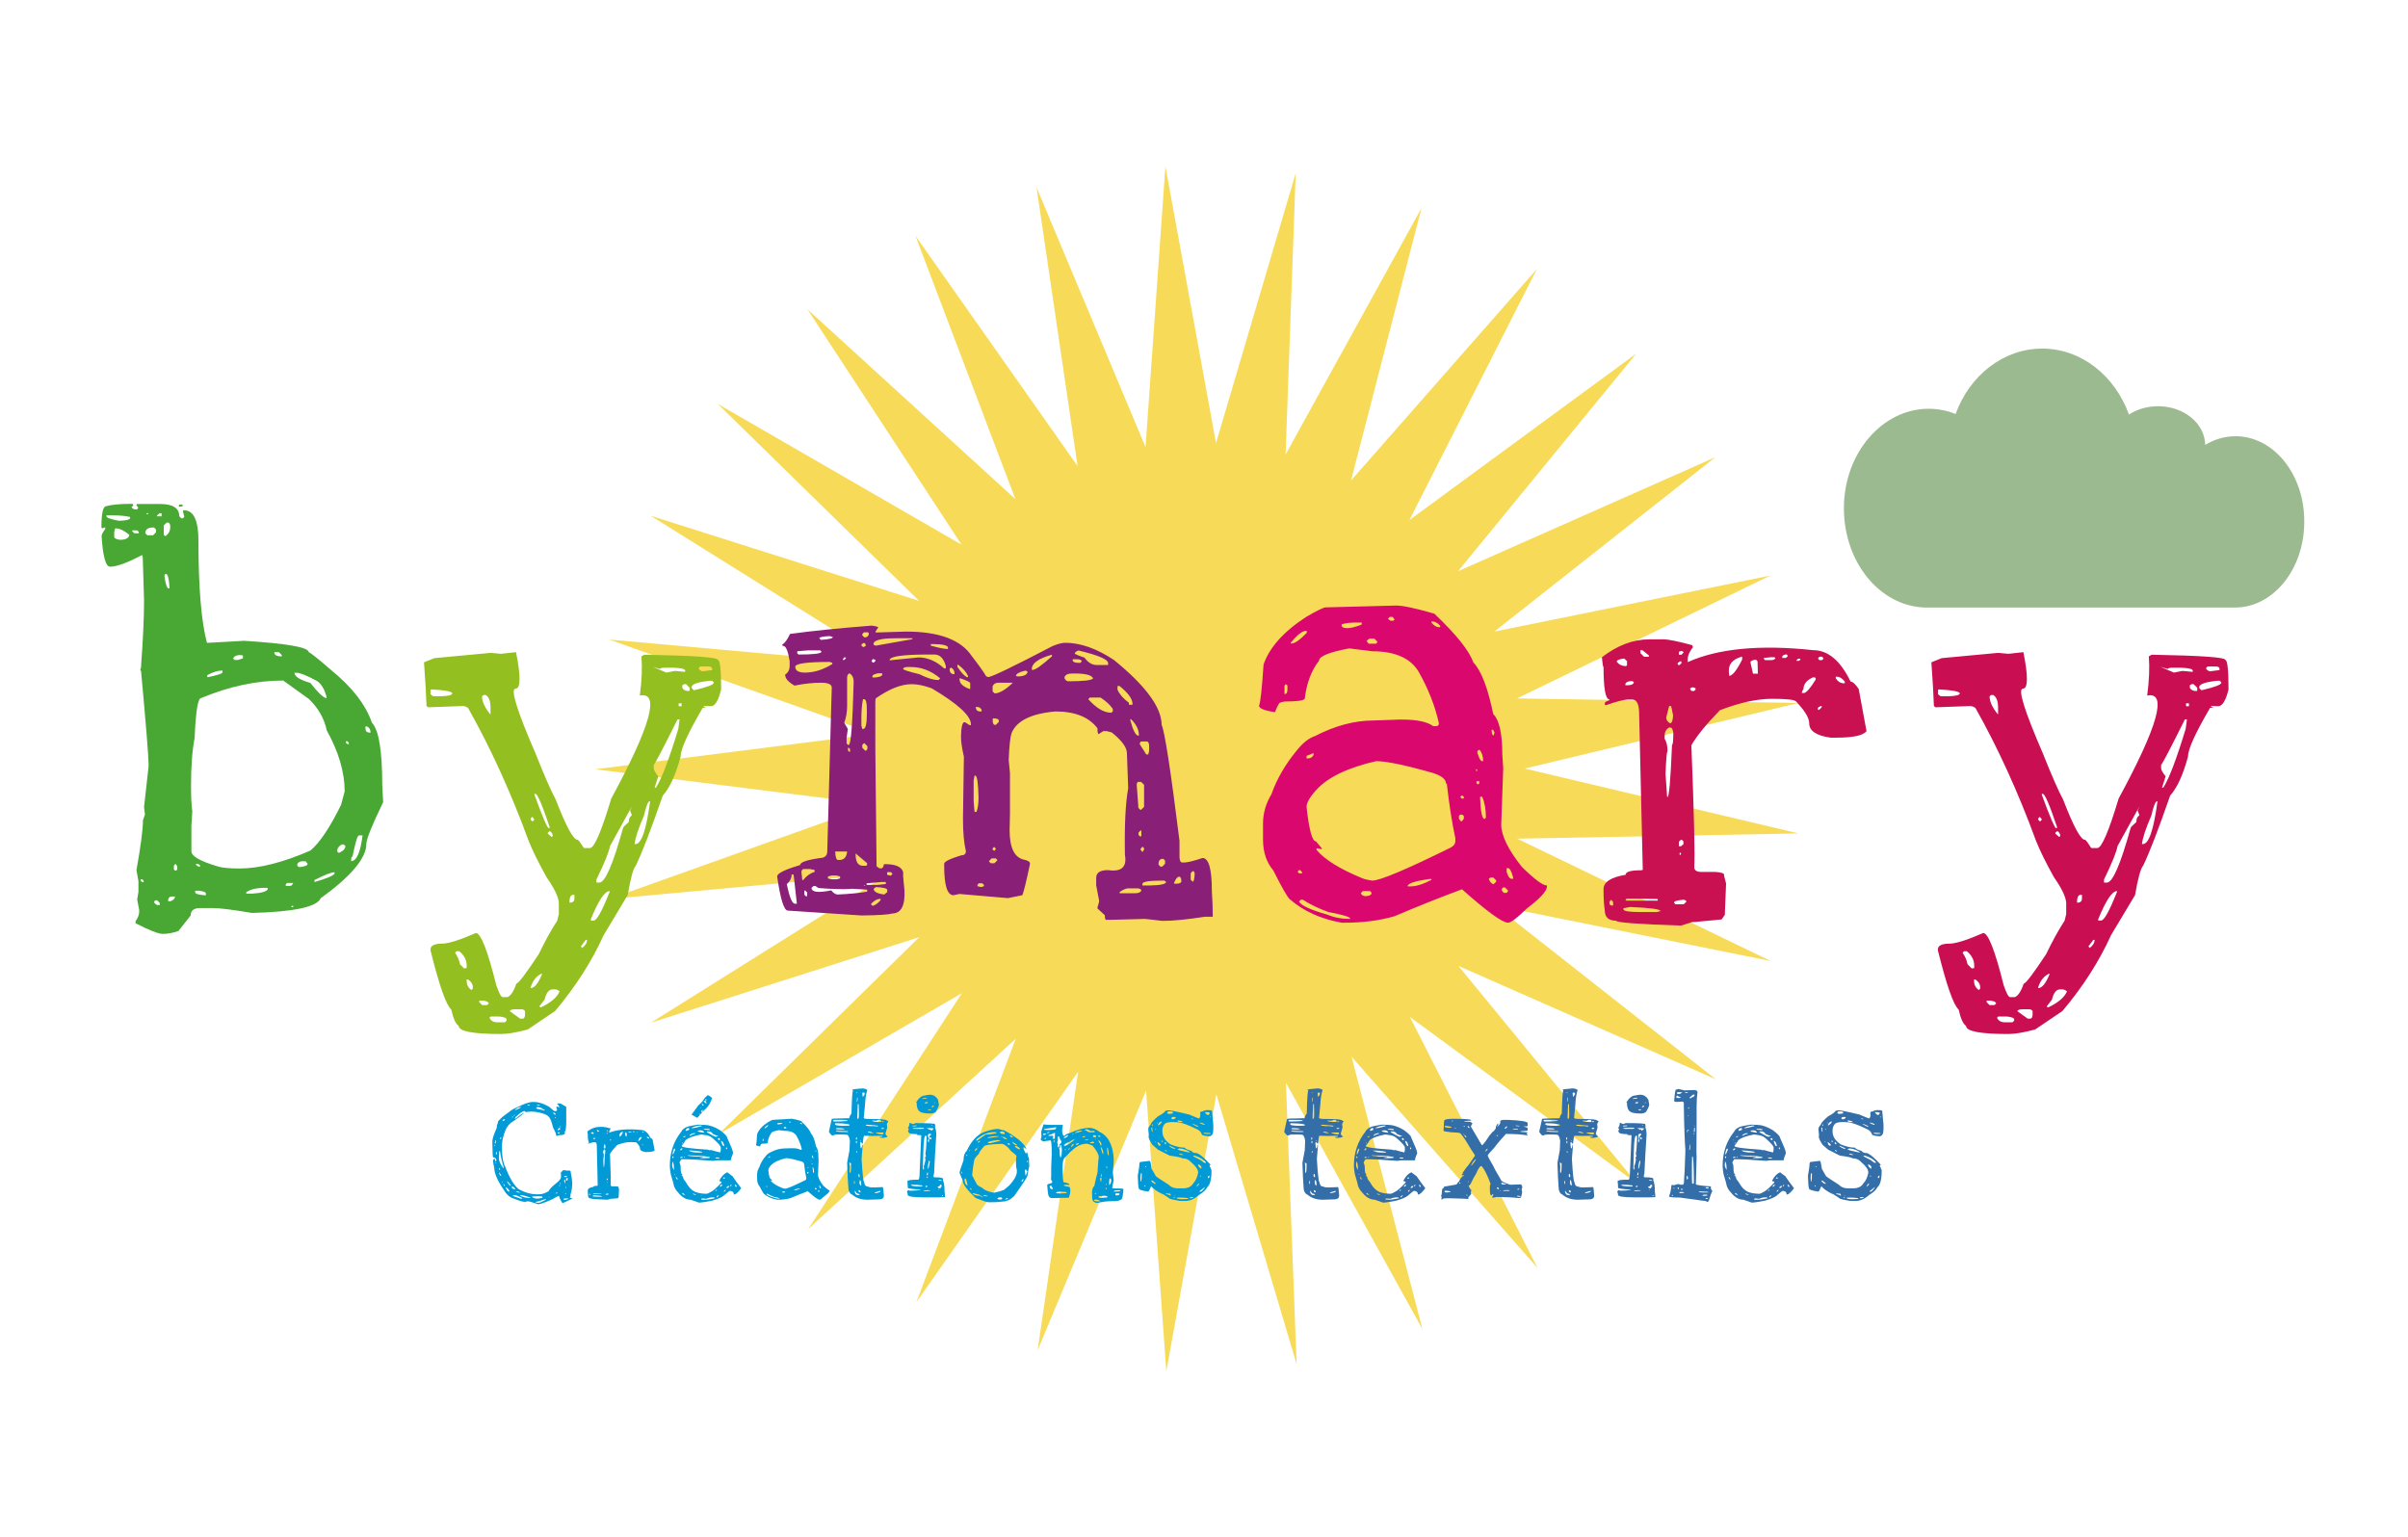 <?xml version="1.0" encoding="utf-8"?>
<!-- Generator: Adobe Illustrator 19.0.0, SVG Export Plug-In . SVG Version: 6.00 Build 0)  -->
<svg version="1.1" id="Calque_1" xmlns="http://www.w3.org/2000/svg" xmlns:xlink="http://www.w3.org/1999/xlink" x="0px" y="0px"
	 viewBox="0 0 1332.3 850.4" style="enable-background:new 0 0 1332.3 850.4;" xml:space="preserve">
<style type="text/css">
	.st0{fill:#F7DB58;}
	.st1{fill:#49A834;}
	.st2{fill:#94BF20;}
	.st3{fill:#8A1F78;}
	.st4{fill:#DA076F;}
	.st5{fill:#C91051;}
	.st6{fill:#CA0E52;}
	.st7{fill:#029AD6;}
	.st8{fill:#336EA9;}
	.st9{fill:#9CBA8F;}
</style>
<g id="XMLID_53_">
	<polygon id="soleil_1_" class="st0" points="995.1,389 843.6,425.3 995.1,461.2 839.4,464.1 979.7,531.8 826.9,501 949.4,597.3 
		806.9,534.5 905.7,654.9 780.1,562.8 850.7,701.7 747.8,584.8 787,735.5 711.5,599.2 717.4,754.9 673,605.6 645.3,758.9 
		634.1,603.5 574.1,747.2 596.5,593.1 507,720.6 562,574.8 447.2,680.1 532.2,549.6 397.5,627.7 508.6,518.6 360.2,565.9 
		492.2,483.2 337.1,497.5 483.8,445.1 329.2,425.7 483.7,406.1 337,353.9 492.1,367.9 360,285.4 508.5,332.5 397.1,223.5 532,301.4 
		446.7,171.1 561.8,276.2 506.5,130.5 596.2,257.9 573.5,103.7 633.8,247.4 644.8,92 672.8,245.2 716.9,95.8 711.3,251.5 
		786.5,115.1 747.5,265.9 850.3,148.9 779.8,287.8 905.4,195.6 806.7,316.1 949.1,253 826.8,349.5 979.5,318.5 839.3,386.5 	"/>
	<path class="st1" d="M73.2,278.8l0.5,0.5v0.5l-0.9,0.7c0.3,0.9,1.1,1.4,2.5,1.4h0.5l0.7-0.9l-1.1-1.6l0.5-0.5h12.7
		c7.1,0,10.6,2.3,10.6,6.8l1.1,1.1h0.9l0.7-0.7v-0.5l-0.7-2.7l0.2-0.5h0.5c5.3,0,7.9,5.7,7.9,17c0,25.9,1.6,44.7,4.7,56.3h0.9
		l19.7-1.1c23.8,1.5,35.7,3.6,35.7,6.3c0.6,0,4.7,3.2,12.2,9.7c11.8,9.6,19.4,19.4,22.8,29.4c3.8,3.9,5.7,15.4,5.7,34.4l0.5,9.5
		c-6.2,12.8-9.3,20.5-9.3,23.1c0,7.8-8.4,17.9-25.3,30.1c-2.1,4.8-14.8,7.5-38,8.1c-10.6-1.8-17.8-2.7-21.7-2.7h-7
		c-3.5,0-5.2,1.4-5.2,4.1l-6.8,8.6c-3.2,1.1-6,1.6-8.6,1.6c-2.4,0-7.5-2-15.1-5.9v-1.1c1.4-2,2-3.7,2-5.2v-1.1l-1.1-5.7l0.7-4.3
		v-5.9l-1.1-6.1c2.4-13.4,3.6-22.6,3.6-27.6l1.1-3.2l-0.5-4.1l2.5-22.4v-1.4c0-4.4-1.4-21.3-4.1-50.9v-0.5l-0.5-0.5l0.5-2v-1.1
		c1.1-14.6,1.6-26.4,1.6-35.5L79,308.9l-0.2-1.6h-0.5c-8,4.2-13.8,6.3-17.4,6.3c-2.4,0-4-5.7-4.7-17c0-0.8,0.7-2,2-3.8v-0.9h-0.5
		l-1.1,0.5l-0.5-0.5c0-7.8,0.9-11.8,2.7-11.8C61.5,279.3,66.2,278.8,73.2,278.8z M58.9,285.2v0.5c0,0.8,2.3,1.6,6.8,2.5
		c4.2-0.1,6.3-0.7,6.3-1.6v-0.5c-2.4-0.6-5.6-0.9-9.5-0.9H58.9z M63.7,292.4l-0.5,2v2.7c0,0.8,1.1,1.3,3.2,1.6
		c3.2,0,4.9-0.9,5.2-2.7c-2.9-2.4-5.4-3.6-7.5-3.6H63.7z M73.2,293.5v0.5l1.1,1.1h2.5v-0.7l-0.9-0.9H73.2z M77.9,486.6v0.9l0.9,0.7
		h0.7v-0.7l-0.7-0.9H77.9z M80.4,295.1l1.1,1.1h3.2l1.6-1.6v-1.6l-1.1-1.1h-0.5C81.8,291.9,80.4,293,80.4,295.1z M81.1,284v0.5H82
		V284H81.1z M85.4,498.6v1.1l1.4,1.1h1.6v-1.1l-1.6-1.6L85.4,498.6z M86.9,285.2v0.5h2.5V284h-1.1L86.9,285.2z M90.6,290.8v5.2
		l0.9,0.7c1.8-1.2,2.7-2.9,2.7-5.2c0-1.4-0.4-2.1-1.1-2.3h-0.9L90.6,290.8z M91,318.8c0.6,4.5,1.4,6.8,2.3,6.8h0.5v-0.5
		c-0.3-5-1-7.5-2-7.5C91.2,317.7,91,318.1,91,318.8z M93,498.6l1.1,0.2c1.8-0.6,2.7-1.5,2.7-2.7h-1.6C93.8,496.1,93,496.9,93,498.6z
		 M96.2,479.1v2l0.7,0.7h0.5l0.7-0.7v-0.5c0-1.4-0.4-2.2-1.1-2.5L96.2,479.1z M101,279.3v0.9l-1.6,0.2l-0.5-0.2v-0.5l0.5-0.5H101z
		 M105.7,434.8c0,6.2,0.2,10.9,0.7,14.2l-0.5,7.9v14.2c0,2.7,4.9,5.5,14.7,8.4c2.7,0.8,6.7,1.1,12,1.1c10.9,0,23.9-3.3,39.1-9.9
		c5.1-4.2,10.8-12.7,17-25.3l2-7.5c0-10.5-3.3-21.8-9.9-33.7c-1.4-6.6-4.7-12.4-9.9-17.4l-14.2-10.2c-14.8,0-29.9,3.2-45.4,9.7
		c-1.8,0-3,7.3-3.6,21.9C106.3,415.6,105.7,424.4,105.7,434.8z M108,492.9v0.9c0,0.8,1.7,1.3,5.2,1.6h0.7v-0.9
		c0-0.8-1.3-1.3-3.8-1.6H108z M108.4,478v0.2c0.3,0.9,1.1,1.4,2.3,1.4v-0.5C110.5,478.4,109.8,478,108.4,478z M114.7,373.6v1.1h0.5
		c5.3-1.1,7.9-2,7.9-2.7v-0.9h-0.5C120.5,371.1,117.9,371.9,114.7,373.6z M129,364.3l0.7,0.9h2l2.7-0.9v-1.6l-1.6-0.2
		C130.9,362.5,129.6,363.1,129,364.3z M136,494l0.5,0.5h3.2c4.8-0.3,7.6-1.1,8.4-2.3v-0.9h-1.1C141.7,491.3,138.1,492.2,136,494z
		 M151.8,360.9v0.7c0.5,1.1,1.7,1.6,3.6,1.6h0.5v-0.7l-1.6-1.6H151.8z M158.1,489.3v0.9h2.9l1.1-1.1v-0.5h-3.2L158.1,489.3z
		 M161.3,501.3v0.7h0.9v-0.7H161.3z M162.9,372.2c0,2.1,2.9,4,8.8,5.7c4.4,5.6,7.4,8.4,9,8.4v-0.5c-1.1-4.4-2.9-7.4-5.4-9
		c-5.6-3-9.3-4.5-11.1-4.5H162.9z M164.5,478.2v0.9l0.9,0.7h0.5c2.9-0.3,4.3-0.9,4.3-1.8l-1.1-1.4h-1.6
		C165.9,476.6,164.9,477.2,164.5,478.2z M174,487v1.1c6.8-2,10.5-3.5,11.1-4.7v-0.7C183.2,482.7,179.5,484.2,174,487z M186.6,470.8
		v0.5l0.9,0.7c2.4-1.1,3.6-2.3,3.6-3.8l-0.9-0.9h-1.1C187.5,468.2,186.6,469.4,186.6,470.8z M191.4,410.2v0.9l0.9,0.7h0.7v-0.7
		l-0.7-0.9H191.4z M194.3,476v0.5c3,0,5.1-4.7,6.3-14.2h-2c-0.8,0-2,3.9-3.6,11.8C194.5,473.9,194.3,474.6,194.3,476z M202.2,402
		v1.1c0,1.5,0.8,2.3,2.3,2.3h0.5v-0.2c0-1.5-0.7-2.6-2-3.2H202.2z"/>
	<path class="st2" d="M285.5,360.9c2.7,13.4,2.6,20.2-0.3,20.2c-2.9,0.1,0.8,12.1,11.2,36.1c4.8,12.1,8.5,20.5,11.1,25.3
		c5.7,14.8,9.7,22.2,12,22.2c0.5,0,1.5,1.4,3.2,4.1l0.5,0.5h3.2c2.4,0,6.3-9.1,11.8-27.4c21.8-40.2,27.1-59.2,15.8-57
		c1.1-8.3,1.4-15.5,0.9-21.7l1.6-0.9c27.1,0.5,40.7,1.4,40.7,2.9c1.2,0,1.8,5.4,1.8,16.3c-1.5,6.2-3.4,9.3-5.7,9.3
		c-4.4-0.3-5.2,0-2.5,0.9h-2c-8.1,13.9-12.2,22.8-12.2,26.9c-2.7,10.1-6,17.3-9.9,21.7c-6.6,19-11.6,31.9-14.9,38.7
		c-1.4,1.5-2.9,6.9-4.5,16.3l-13.3,22.2c-6.6,14.6-15.6,28.6-26.9,42l-15.1,10.2c-6.3,1.7-11.3,2.5-14.9,2.5
		c-15.5,0-23.3-1.5-23.3-4.5c-1.7-1.1-3-4.1-4.1-9c-2.9-2.6-6.7-13.5-11.5-32.8v-0.5c0-2.1,2.1-3.2,6.3-3.2c3.6,0,9.9-2,18.8-5.9
		c2.7,0,6.5,9.6,11.3,28.9c1.5,4.4,2.7,6.6,3.6,6.6h2.5c1.8-0.6,3.5-3.1,5-7.5c1.1,0,5.2-5.4,12.4-16.3c3.3-6.9,6.7-13.1,10.2-18.5
		l0.9-3.6v-6.3c-0.2-3.2-2.4-7.9-6.8-14.2c-4.5-8.1-7.8-14.8-9.9-20.1c-9.9-27-21.1-51.5-33.5-73.5c-1.1-0.8-2-1.1-2.9-1.1
		l-19.2,0.7l-0.9-0.7l-0.5-10.6l-0.9-13.6l5.7-2.3l31-2.9h0.5l5.4,0.5L285.5,360.9z M238.7,381.5l-0.5,0.2v2.5l1.4,1.1h4.3
		c4.2-0.1,6.3-0.7,6.3-1.6C250.2,382.7,246.4,381.9,238.7,381.5z M251.8,527.3c1.4,2,2.3,4.1,2.7,6.3l2.3,2.3l1.4-0.2v-1.4
		c0-3-1.4-5.7-4.1-7.9h-1.6L251.8,527.3z M258.2,542v0.7c0,2.3,0.9,4,2.7,5.2l0.7-0.9v-0.7c0-1.7-0.9-3.1-2.7-4.3H258.2z
		 M265.2,553.7v0.9l1.6,1.6h2.7l0.9-0.9c0-0.8-1.1-1.3-3.2-1.6H265.2z M266.7,385.3c0,2.9,1.5,6.2,4.5,9.9h0.2v-3.6
		c0-3.6-0.9-6-2.7-7h-1.1L266.7,385.3z M270.8,563.2c0.8,1.7,2.2,2.5,4.3,2.5h4.3l0.9-0.9v-0.7c0-0.8-1.4-1.3-4.1-1.6h-4.7
		L270.8,563.2z M282.1,559.6l5.7,4.1h1.6c0.8-0.3,1.1-1.1,1.1-2.5v-1.6c-0.3-0.8-1.1-1.1-2.3-1.1h-2.9
		C283.3,558.5,282.3,558.8,282.1,559.6z M293.6,452.9v0.7l0.9,0.9h0.2l0.9-0.9v-0.2l-1.1-1.4L293.6,452.9z M293.6,546.3v0.5
		c2.1,0,4.2-2.6,6.3-7.7v-0.2h-0.5C296.8,540.2,294.8,542.6,293.6,546.3z M295.7,439.3v0.5c4.5,12.4,7.2,18.5,7.9,18.5l0.5-0.2v-0.5
		c-4.1-12.2-6.7-18.3-7.9-18.3H295.7z M298.4,556.9l0.5,0.5h0.5c5.6-2.7,9-5.7,10.2-8.8c-0.9-0.8-1.8-1.1-2.7-1.1h-1.1
		c-2.1,0-3.6,1.9-4.5,5.7L298.4,556.9z M303.1,460.8v0.5l2,1.8c0.5,0,0.7-0.4,0.7-1.1c-0.5-1.2-1-1.9-1.6-2H304L303.1,460.8z
		 M315.1,498.8v0.7h0.2c1.7,0,2.5-0.8,2.5-2.3v-2h-1.1C315.6,495.6,315.1,496.8,315.1,498.8z M321.4,523.7l0.7,0.9
		c1.8-1.4,2.7-2.9,2.7-4.5h-0.7L321.4,523.7z M326.9,508.7v0.7h1.6c1.7,0,4.6-5.3,8.8-15.8v-0.5
		C334.6,493.1,331.1,498.3,326.9,508.7z M330,488.4h1.6c3.2,0,7.5-10,13.1-30.1c0-0.5,1.1-1.6,3.2-3.4c0-1.8,0.5-3,1.6-3.6v-0.5
		l-0.9-2.3c3-5.9-0.7,0.7-11.1,19.7c-0.6,3.3-3.1,9.5-7.5,18.5V488.4z M351.1,467.1h0.5c3.3,0,6-7.9,8.1-23.7h-0.2
		c-0.9,0-2,2.6-3.2,7.9C353.1,458.7,351.4,464,351.1,467.1z M361.2,369l7.5,3.2l4.5-0.9h0.7l5.2,0.5v-0.7c0-0.9-2.1-1.4-6.3-1.6H368
		c-1.8,0-2.7,0.2-2.7,0.7L361.2,369z M374.8,398.2c-7.7,15.5-12.1,23.9-13.1,25.1v1.8c0,0.9,0.8,2.4,2.5,4.5l-2,6.3h0.7
		c3.2-5,7.3-15.8,12.4-32.6l0.7-5.2H374.8z M375.5,389.2v1.6h1.6v-1.6H375.5z M377.5,379.2v1.4c0.6,1.2,1.8,1.8,3.6,1.8l0.5-0.2
		v-1.6l-2-2h-1.1L377.5,379.2z M382.7,379.9v0.9l1.1,1.1h0.5c7.1-1.7,10.6-3,10.6-4.1v-0.2l-0.9-0.9h-1.1
		C386.7,377.3,383.3,378.4,382.7,379.9z M386.6,369.7v0.2c0.1,0.6,0.8,1.1,2,1.6l5.4-0.7v-0.9c-0.2-0.8-0.9-1.1-2.3-1.1h-4.3
		L386.6,369.7z"/>
	<path class="st3" d="M482.3,346.2c2.4,0.3,3.6,0.7,3.6,1.1l-1.4,2v0.7h0.5l16.3-0.5c18.2,0,30.4,4.5,36.4,13.6
		c4.1,5.3,6.7,9,7.9,11.1l1.1,0.5c1.8,0,13.7-5.7,35.7-17.2c2.9-1.2,5.2-1.8,7-1.8c8.4,0,17.4,3.2,26.9,9.5
		c17.6,14.3,26.4,26.3,26.4,35.9c1.7,3.6,5,25,9.9,64.2v8.8c0,2,0.5,3,1.4,3.2h1.1c1.8,0,5.2-0.8,10.2-2.5c3.5,0,5.2,6.1,5.2,18.3
		c0.3,5,0.5,9.7,0.5,14.2c-1.7,0-2.9,0-3.6,0h-0.7c-9.6,1.5-17.5,2.3-23.5,2.3l-9.7-1.1l-18.3,0.5H612c-0.5,0-0.7-0.8-0.7-2.5
		l-4.1-3.8v-0.5l0.9-3.2v-0.7l-1.6-8.4v-4.1c0-2.9,2.2-4.3,6.6-4.3c7.4,1.1,10.5-1.7,9.3-8.4c-0.3-16.3,0.3-28.6,1.8-36.8v-0.5
		l-0.7-19c0-3.2-2.8-7-8.4-11.5l-2.7-0.7h-2l-2.5,1.6c-0.5,0-0.7-1.1-0.7-3.2c-4.7-6.2-12.4-9.3-23.3-9.3
		c-13.4,1.2-21.5,5.2-24.2,12c-0.8,2.3-1.3,7.2-1.6,14.9l0.7,7.2v22.6l-0.2,9c0,9.6,2.6,15.1,7.9,16.3c2.3,0.5,3.4,1.2,3.4,2.3
		c-2.1,9.9-3.5,15.8-4.3,17.4l-7.9,1.6l-26.9-2.3l-3.2,0.7c-3.5,0-5.2-5.4-5.2-16.3v-1.1c0-1.2,3.2-2.8,9.5-4.7
		c1.7,0,2.5-0.8,2.5-2.3c-1.1-4.7-1.6-10.6-1.6-17.9l0.5-34.4c-1.1-4.7-1.6-8.4-1.6-11.1c0.1-5.3,0.8-7.9,1.8-7.9h0.5l2.5,1.6h0.7
		v-0.5c0-4.7-7.2-11.3-21.7-19.9c-4.1-1.5-7.8-2.3-11.1-2.3c-5.7,0-12.4,2.6-19.9,7.9l-0.2,1.6v25.3l0.7,66l1.6,1.1h1.1
		c0.6,0,1.1-0.8,1.4-2.3h0.7c5.6,0,8.9,1.4,9.9,4.3v2.7l0.7,7.2c0.5,8.7-1.8,13.1-6.8,13.1c-1.7,0.6-7.3,1-17,1.1l-40.7-2.7
		c-2.1,0-4.1-6.3-5.9-18.8V485c0-1.7,4.2-3.8,12.7-6.3c0-1.7,4.2-3,12.7-4.1c1.5-0.6,2.3-1.7,2.3-3.2l2-73.5l0.5-17.4
		c0-1.8-2-2.7-5.9-2.7c-4.5,0-9.4,0.5-14.7,1.6c-3.5-2-5.2-4-5.2-6.1c1.7-1.1,2.5-2.7,2.5-5v-2.5c-0.9-5.6-2.1-8.4-3.6-8.4l-0.5-0.2
		v-0.5c1.4-0.8,2.8-2.7,4.3-5.9C449.4,349.1,464.5,347.6,482.3,346.2z M438,483.9c0,2-0.9,3.8-2.7,5.4c1.5,7.2,3,10.8,4.5,10.8h1.1
		l-1.8-16l-0.5-0.2H438z M440,369c0,2.1,1.8,3.2,5.4,3.2c5,0,10-1.6,15.1-4.7v-0.7l-1.4-0.5C446.4,366.3,440,367.2,440,369z
		 M441.1,360.4v1.1l0.7,0.7c8.4,0,12.7-0.5,12.7-1.6l-0.7-0.7H447L441.1,360.4z M443.4,482.5l0.5,4.5h0.5c1.8-2.3,3.9-3.8,6.3-4.5
		v-1.1l-2.7-0.5h-3.2C444,480.9,443.5,481.5,443.4,482.5z M445,492.7v2.3l0.7,0.9h0.9v-2l-1.1-1.1H445z M449,491.3
		c0,2.4,3.6,2.9,10.9,1.4c1.2,1.5,2.4,2.3,3.6,2.3c6.5-0.3,11.9-0.8,16.3-1.6v-1.1l-15.4-0.9v-0.7l4.3-0.9l7,0.5h2.9v-0.5
		c-2.3,2.3-10.9,2.8-25.8,1.6l-1.6-1.1h-1.1L449,491.3z M453.3,353.2l0.9,0.9c4.4-0.3,6.6-0.8,6.6-1.6l-1.8-0.5
		C455.2,352.2,453.3,352.6,453.3,353.2z M458.1,485v1.1l2,0.5h2.7l2-0.5V485l-2-0.5h-2.7L458.1,485z M462.1,471.2
		c0.1,3.2,0.7,4.7,1.6,4.7h0.7c2.6,0,4-1.6,4.3-4.7C471.1,471.2,468.9,471.2,462.1,471.2z M466.4,364.7v0.5h0.7l0.9-0.9v-0.5h-0.9
		L466.4,364.7z M468.7,374.9v15.8c0,3.2-0.5,6.3-1.6,9.3l2,3.4l-0.7,4.7v3.2l0.7,0.9h0.5c1.2,0,2.1-11.5,2.7-34.4v-0.5
		c0-2.3-0.8-3.8-2.3-4.7C469.2,373,468.7,373.7,468.7,374.9z M469.2,413.8v1.6l0.9,0.7h0.2v-1.6l-0.7-0.7H469.2z M473.4,472.3v0.5
		c0,4.2,1.4,6.3,4.1,6.3h1.6c0.5,0,0.7-0.5,0.7-1.4L473.4,472.3z M476.6,356.8v0.5l0.9,0.7h0.5l1.1-0.7l-0.5-1.4h-1.1L476.6,356.8z
		 M477.5,386.9c-0.6,2.6-0.9,6.1-0.9,10.6v4.1l0.5,1.8h0.5c1.4,0,2-2.9,2-8.6v-2.5c0-3.6-0.5-5.4-1.6-5.4H477.5z M477.1,350.9v0.7
		l1.1,1.1c1.7,0,2.5-0.8,2.5-2.3l-0.5-0.5H478L477.1,350.9z M477.1,412.2v1.6l1.6,1.6h0.5l0.7-0.9v-1.6l-1.6-1.6H478L477.1,412.2z
		 M479.5,488.8v0.9h5.9l4.7-0.5v-1.1h-2.5L479.5,488.8z M482,500.1v0.5l0.9,0.7c1.7-0.6,3.1-1.7,4.3-3.2v-0.7
		C485.4,497.4,483.7,498.3,482,500.1z M482.9,364.7l-0.7,1.1l0.7,0.9h0.5l0.9-0.9v-0.7L482.9,364.7z M482.7,374.2v0.7h1.6
		c2.6-0.3,3.8-0.8,3.8-1.6v-0.7h-2.3C483.8,373,482.7,373.5,482.7,374.2z M483.4,356.8l1.1,0.5l20.3-3.6v-0.5h-9.3
		c-8.1,0-12.2,1.1-12.2,3.2V356.8z M483.4,491.8c0,1.7,2,2.7,5.9,3.2l1.6-1.4v-1.1c0-0.9-2.1-1.4-6.3-1.6L483.4,491.8z M490.9,482.5
		v1.6l2,0.5l0.9-1.1l-0.9-0.9H490.9z M492.2,365.2v0.2l16-1.6c5,0,9.7,2,14.2,6.1h0.9v-1.4c-1.2-4.2-3.3-6.3-6.3-6.3h-3.2
		C499.7,362.2,492.5,363.2,492.2,365.2z M499.7,370.2c0,0.5,3,1.4,9,2.9c4.2,2.1,7.7,3.2,10.4,3.2h0.2l0.9-0.9
		c-5-4.2-10.4-6.3-16.3-6.3h-2C500.4,369.2,499.7,369.6,499.7,370.2z M515,356.4v0.9c4.4,1.2,7.4,1.8,9,1.8h0.5v-0.7
		c0-1.2-2.6-1.9-7.9-2H515z M525.4,370.2c0,2,0.9,2.9,2.7,2.9v-0.5c0-1.5-0.7-2.6-2-3.2L525.4,370.2z M529.7,367.9v1.1
		c2,3,3.7,4.9,5.2,5.7h0.7v-0.5c-0.8-2.1-2.6-4.2-5.4-6.3H529.7z M530.9,375.4v0.5c0,2.3,1.9,4.1,5.7,5.4h0.2v-3.2
		c0-0.6-1.8-1.5-5.4-2.7H530.9z M539.2,429.2l-0.5,2.7v11.5l0.5,5.9h1.1c0.8-2.3,1.1-4.9,1.1-7.9v-0.2c-0.2-8-0.8-12-1.8-12H539.2z
		 M539.9,391.2c0,1.7,0.8,2.5,2.5,2.5h0.7v-0.9c-0.5-1.1-1.4-1.6-2.7-1.6H539.9z M540.8,489.7v0.7l2,0.5l1.6-0.5v-0.7l-0.9-0.9h-2
		L540.8,489.7z M547.1,476.6l1.1,1.1h2l1.6-1.6V476L551,475h-2.3L547.1,476.6z M549.2,379.7v2.9l1.1,1.1c2.6,0,5.9-1.9,9.9-5.7v-0.2
		h-7.9C550.8,377.8,549.8,378.5,549.2,379.7z M549.4,397.5l-0.2,1.1c0.1,1.7,0.5,2.5,1.1,2.5h0.7l1.6-1.6v-0.9
		C552.4,397.9,551.4,397.5,549.4,397.5z M549.2,469.6v0.7l1.1,0.5l0.7-1.1l-0.7-0.9h-0.5L549.2,469.6z M562.1,373.8l0.5,0.5h1.6
		c2.9-0.3,4.3-1.2,4.3-2.7l-1.1-0.5C564.2,371.8,562.5,372.7,562.1,373.8z M570.9,370.2v0.5h0.5c1.5,0,5-2.5,10.6-7.5v-0.9
		C574.6,364.4,570.9,367,570.9,370.2z M589,374.7v0.7c0.6,1.1,1.3,1.6,2,1.6c8.4,0,13-0.5,13.8-1.6c-0.8-1.8-4.1-2.7-10.2-2.7h-0.5
		C591.1,372.6,589.4,373.3,589,374.7z M593.5,364.7v0.7c0.1,0.9,1.2,1.4,3.2,1.4h1.1l0.7-0.9c-0.2-0.8-1.2-1.1-3.2-1.1H593.5z
		 M594.6,361.6c0,0.3,1.8,1.1,5.4,2.3c2,2.7,4.2,4.1,6.8,4.1h6.3V367c0-2.1-5.4-4.4-16.3-7h-0.2C595.4,360.4,594.8,361,594.6,361.6z
		 M602.1,386.9c4.5,5,8.7,7.5,12.7,7.5l0.9-0.7v-1.4c-1.4-2.1-3.6-4.2-6.8-6.3H603L602.1,386.9z M618.3,379.7v2
		c1.2,2.6,3.3,5,6.3,7.2v1.1h2v-0.5c0-2.7-2.4-6-7.2-9.9H618.3z M619.5,493.6v0.7h8.4c2,0,3.2-0.5,3.6-1.6c-0.3-0.8-1.1-1.1-2.5-1.1
		h-5C623.1,491.6,621.6,492.2,619.5,493.6z M625.4,398v0.7c1.5,5.6,3,8.4,4.5,8.4h0.2v-0.5c0-2.9-1.4-5.7-4.3-8.6H625.4z
		 M629.4,432.8l-0.5,1.1l0.9,12.2v0.9l1.1,1.1h0.5l1.6-1.6v-12.2l-1.6-1.6H629.4z M629.9,460.8v1.1l0.7,0.9h0.9v-3.2H631
		L629.9,460.8z M630.6,411.8l3.6,5.7h1.1l0.5-2v-2.7c0-1.4-0.4-2.2-1.1-2.5h-2.9C631.1,410.2,630.7,410.7,630.6,411.8z M631,469.9
		v0.2l1.1,1.4l0.9-1.4v-0.7l-0.9-0.9L631,469.9z M632.1,489.1v0.9h4.1c6-0.1,9-0.8,9-2l-1.1-0.7h-0.9
		C635.8,487.3,632.1,487.9,632.1,489.1z M641,478v0.5l1.1,1.1h0.9l1.6-1.6v-1.8l-0.9-0.9h-1.1C641.5,475.7,641,476.6,641,478z
		 M649.5,488.8l0.5,0.2h1.1c1.4,0,2.2-0.4,2.5-1.1v-0.5c0-1.4-0.4-2.1-1.1-2.3C651.4,485.2,650.4,486.4,649.5,488.8z M658.8,483.2
		v3.6l1.1,1.1c0.6,0,1-1.6,1.1-4.7l-0.5-1.1h-0.7L658.8,483.2z"/>
	<path class="st4" d="M772.6,335.1c3.6,0,10.6,1.5,21,4.5c12.2,11.6,19.4,20.6,21.5,26.9c4.4,4.5,8.1,14.1,11.1,28.7
		c3.3,3.2,5,10.6,5,22.4l0.5,7.5l-1.1,31.2c0,6,3.8,13.9,11.5,23.5c6.9,6.8,11.5,10.2,13.8,10.2v0.5c0,2.6-3.7,6.6-11.1,12.2
		c-5.4,5.3-8.9,7.9-10.4,7.9h-0.2c-3.2-0.2-11.6-6.3-25.3-18.5c-12.2,4.5-24.6,9.5-37.3,14.9c-8.3,2.4-17.5,3.6-27.6,3.6h-1.6
		c-11.5-2-21.1-6.3-28.9-13.1c-1.4-1.4-4.4-6.6-9-15.8c-3.8-4.5-5.7-10.2-5.7-17v-9c0-5.7,1.6-11.1,4.7-16.3
		c2.9-8.3,7.6-16.4,14.2-24.4c3.3-4.1,6.6-6.6,9.9-7.7c11-5.7,21.8-8.6,32.3-8.6l14.2-0.5h1.6c8.3,0,14,1.2,17.2,3.6h1.8
		c0.9,0,1.4-0.5,1.4-1.6c-2.1-9.5-5.8-18.9-11.1-28.3c-4.5-7.7-13.1-11.5-25.8-11.5l-12.7-1.6c-11.2,2.1-16.7,4.4-16.7,6.8
		c-4.2,5.4-6.9,12.4-7.9,21c-0.5,1.1-4.2,1.6-11.3,1.6l-2,0.5c-0.8,0-1.8,1.8-3.2,5.4c-5.9-0.9-8.8-2.1-8.8-3.6
		c0.8-1.8,1.6-9.4,2.5-22.8c3.3-9.5,11.2-18.3,23.7-26.4c6-3.5,9.6-5.2,10.6-5.2L772.6,335.1z M710.7,379.4v4.7h0.2
		c0.9-0.1,1.4-0.9,1.4-2.3v-2.5l-0.9-0.7L710.7,379.4z M714.1,356.1h0.5c1.8,0,4.6-2,8.4-5.9v-1.1h-0.5c-2,0-4.7,2.2-8.4,6.6V356.1z
		 M718.1,482.1v0.5l0.7,0.7h1.6v-0.7l-1.1-1.1h-0.5L718.1,482.1z M718.8,498.8v0.2c1.1,2.1,6.3,4.5,15.8,7.2
		c3.5,1.5,7.6,2.3,12.4,2.3v-0.2c0-0.9-4-2.1-12-3.6c-5.1-1.8-9.9-4.1-14.2-6.8h-1.1L718.8,498.8z M722.9,418.3v1.4h0.7
		c1.5,0,2.6-0.7,3.2-2v-0.9h-0.2L722.9,418.3z M722.9,446.6c1.4,12.7,3.1,19,5.2,19l3.2,3.8v0.5l-2.9-0.5v0.9
		c4.4,5.3,12.6,10.4,24.6,15.4c1.7,0.8,3.8,1.3,6.3,1.6c4.2,0,18.7-6.1,43.4-18.3c1.7-0.9,2.5-2.1,2.5-3.6v-1.6
		c-1.8-8.4-3.4-18.5-4.7-30.1l-0.5-0.2c0-2.3-2.3-4.1-7-5.7c-15.4-4.4-25.9-6.6-31.6-6.6c-15.7,3.6-26.7,8.9-33,15.8
		C724.7,441,722.9,444.2,722.9,446.6z M742.3,345.5v0.7c0.1,0.9,1.2,1.4,3.2,1.4c2,0,4.6-0.7,7.9-2v-1.1H752
		C747.7,344.4,744.4,344.8,742.3,345.5z M752.9,494.3c0.5,1.1,1.4,1.6,2.7,1.6c2.1-0.1,3.2-0.7,3.2-1.6V494l-0.7-0.9h-4.1
		L752.9,494.3z M756.1,354.6l1.1,1.6h4.1l0.7-0.7V355l-1.6-1.6h-2.7L756.1,354.6z M767.9,342.4l1.4,1.1h1.6l0.7-0.7l-1.1-1.4h-1.6
		L767.9,342.4z M778.9,490v0.5h1.6c3,0,6.9-1.2,11.5-3.6v-0.5h-1.1C783.7,487.4,779.7,488.6,778.9,490z M792,343.9v0.7
		c1.5,1.7,2.9,2.5,4.3,2.5h0.5v-0.9c-1.5-1.5-2.9-2.3-4.3-2.3H792z M807.2,451.5v1.6l1.1,1.4h0.5l1.1-1.4v-1.6l-0.9-0.7h-1.1
		L807.2,451.5z M807.9,440.9l0.9,1.1l1.1-0.2v-0.9l-0.9-0.7h-0.2L807.9,440.9z M816.7,425.5v1.1h0.7v-0.5L816.7,425.5z M816.9,432.3
		v1.1l0.9,0.7l0.7-0.7v-1.1H816.9z M817.4,415.6v0.9c0.9,3.2,1.8,4.7,2.7,4.7h0.5c0-2.7-0.7-4.8-2-6.3h-0.2L817.4,415.6z
		 M818.9,440.9v0.5c0.3,7.8,1.1,11.8,2.5,11.8l0.7-0.7V452c0-4.2-0.7-7.9-2-11.1H818.9z M823.7,486.4c0.6,1.5,1.4,2.5,2.5,2.9h0.2
		l1.4-1.4v-0.7l-1.6-1.6h-1.6L823.7,486.4z M825.3,403.8v0.7c0.1,1.7,0.5,2.5,1.1,2.5l0.5-1.6c-0.5-1.1-0.8-1.6-1.1-1.6H825.3z
		 M830.9,492v0.7l1.1,1.4h1.6l0.7-0.9v-0.5l-1.6-1.6h-1.1L830.9,492z M833.6,480.5v2c0.8,2.6,1.7,3.8,2.7,3.8h0.9v-0.7
		c-0.9-3.5-1.9-5.2-2.9-5.2H833.6z"/>
	<path class="st5" d="M1003.3,359.8c8.1,0,15,5.8,20.6,17.4c1.2,0,2.7,1.4,4.5,4.1l4.3,23.3c-1.8,2.4-7.4,3.6-16.7,3.6h-3.2
		c-7.8-1.1-11.8-3.7-11.8-7.9c0-3-2.4-7-7.2-12c-0.6-1.1-5.1-1.6-13.3-1.6c-8.3,0-17.9,2.1-28.9,6.3c-7.5,7.7-12.8,14.2-15.8,19.4
		c1.5,38,2,60.4,1.6,67.4c0,1.8,1.3,2.7,3.8,2.7h7.7c3.3,0.2,5,0.7,5,1.6v0.5l1.1,4.3l-0.7,17.4l-1.8,2.5l-14.7,1.4h-1.4l-6.3,2
		c-24-0.8-35.9-1.7-35.9-2.7c-4.2,0-6.3-1.9-6.3-5.7c-0.5-2.9-0.7-6.8-0.7-11.8c0-3.9,4.1-6.6,12.2-7.9c0-1.7,2.8-2.5,8.4-2.5
		l1.1-0.2v-0.5l-2-85.9c0-5.3-1.3-7.9-3.8-7.9h-2c-2.6,0-6.8,1.1-12.7,3.2l-0.5-0.5v-0.7c0-0.5,0.8-1,2.5-1.6v-0.5
		c-2.1,0-3.2-6-3.2-17.9c-0.3,0-0.6-1.8-0.9-5.4c8.6-6.6,17.3-9.9,26.2-9.9h7.9c2.7,0,8,1.1,15.8,3.2l0.5,1.1
		c-2,2.6-2.9,4.7-2.9,6.3v2C950.5,358.9,973.7,356.6,1003.3,359.8z M891.4,497.9l-0.9,1.1v1.4l0.9,0.7h1.1v-2L891.4,497.9z
		 M894.5,366.1c1.2,1.7,2.9,2.5,5.2,2.5l0.5-0.5v-2.3l-1.6-1.4C895.9,364.8,894.5,365.3,894.5,366.1z M898.2,502.6v0.5
		c0,1.1,3,1.6,9,1.6h9.5l2-0.5c0-1.1-5.6-1.8-16.7-2.3L898.2,502.6z M899.3,378.5v0.7h1.1c2.1,0,3.3-0.5,3.6-1.6l-0.7-0.7h-0.5
		C900.8,376.9,899.6,377.5,899.3,378.5z M899.3,497.9l0.5,0.5h17.4v-0.9l-10.9-0.2H900L899.3,497.9z M907.6,359.8v1.6l2,2h2.7v-0.7
		l-3.6-2.9H907.6z M921,407.2v1.6c1.1,1.8,1.6,4.1,1.6,6.8c-0.5,0.9-0.8,5.1-1.1,12.7l0.9,12.7h0.2c0.9,0,1.7-9.6,2.5-28.9
		c0.5,0,0.7-2.2,0.7-6.6c-0.3-2-0.8-2.9-1.6-2.9h-0.7C921.8,403.5,921,405.1,921,407.2z M923.5,390.7l-1.6,6.3c0,1.4,0.7,2.4,2,3.2
		h0.2c0.9,0,1.4-1.4,1.6-4.3l-1.1-5.2H923.5z M926.2,499.5l0.7,0.9h4.7l1.4-1.4c0-0.6-0.5-1-1.6-1.1
		C927.9,498.2,926.2,498.7,926.2,499.5z M928.2,367v0.5l0.7,0.7l1.4-1.1v-1.1h-0.9L928.2,367z M928.9,360.7v1.6h1.4l1.1-1.1v-0.5
		l-1.1-0.5L928.9,360.7z M928.9,465.8v2.5h1.1l1.4-1.1v-1.6l-0.9-0.9H930L928.9,465.8z M929.3,471.9v1.1h0.7v-1.1H929.3z
		 M935.2,380.8v0.9l0.9,0.7h1.1l0.9-0.7v-0.9l-1.6-0.5L935.2,380.8z M956.7,373.3v0.7c1.8,0,4.2-3,7.2-9v-1.6h-0.2
		C958.1,364.9,955.8,368.2,956.7,373.3z M968.5,366.5l1.4,6.3h2.7l-0.2-6.8l-0.7-0.9h-0.9C969.2,365.5,968.5,365.9,968.5,366.5z
		 M975.9,364.1v0.5l0.7,0.7h3.2c1.4,0,2.2-0.4,2.5-1.1l-0.5-0.5h-2L975.9,364.1z M986.1,363.4v0.7h2l1.1-1.1l-0.7-0.9
		C986.9,362.3,986.1,362.8,986.1,363.4z M994,365.2v0.5h1.4l0.7-0.7v-0.5h-1.1L994,365.2z M996.9,383.5h1.4c1.4-0.5,3.5-2.9,6.3-7.5
		v-0.5c0-0.5-0.5-0.7-1.4-0.7c-3.6,1.5-5.4,3.8-5.4,6.8C997.4,381.7,997.1,382.3,996.9,383.5z M1005.8,391.9v0.9h0.7l1.4-1.4v-0.7
		h-0.5C1006.3,391.2,1005.8,391.6,1005.8,391.9z M1006,364.1v0.5l0.7,0.7h1.4l0.7-0.7v-0.5l-0.7-0.7h-1.4L1006,364.1z M1015.7,374.5
		v0.9c1.2,1.8,2.6,2.7,4.3,2.7h0.7v-0.9c-1.4-1.8-2.8-2.7-4.3-2.7H1015.7z"/>
	<path class="st6" d="M1119.5,360.9c2.7,13.4,2.6,20.2-0.3,20.2c-2.9,0.1,0.8,12.1,11.2,36.1c4.8,12.1,8.5,20.5,11.1,25.3
		c5.7,14.8,9.7,22.2,12,22.2c0.5,0,1.5,1.4,3.2,4.1l0.5,0.5h3.2c2.4,0,6.3-9.1,11.8-27.4c21.8-40.2,27.1-59.2,15.8-57
		c1.1-8.3,1.4-15.5,0.9-21.7l1.6-0.9c27.1,0.5,40.7,1.4,40.7,2.9c1.2,0,1.8,5.4,1.8,16.3c-1.5,6.2-3.4,9.3-5.7,9.3
		c-4.4-0.3-5.2,0-2.5,0.9h-2c-8.1,13.9-12.2,22.8-12.2,26.9c-2.7,10.1-6,17.3-9.9,21.7c-6.6,19-11.6,31.9-14.9,38.7
		c-1.4,1.5-2.9,6.9-4.5,16.3l-13.3,22.2c-6.6,14.6-15.6,28.6-26.9,42l-15.1,10.2c-6.3,1.7-11.3,2.5-14.9,2.5
		c-15.5,0-23.3-1.5-23.3-4.5c-1.7-1.1-3-4.1-4.1-9c-2.9-2.6-6.7-13.5-11.5-32.8v-0.5c0-2.1,2.1-3.2,6.3-3.2c3.6,0,9.9-2,18.8-5.9
		c2.7,0,6.5,9.6,11.3,28.9c1.5,4.4,2.7,6.6,3.6,6.6h2.5c1.8-0.6,3.5-3.1,5-7.5c1.1,0,5.2-5.4,12.4-16.3c3.3-6.9,6.7-13.1,10.2-18.5
		l0.9-3.6v-6.3c-0.2-3.2-2.4-7.9-6.8-14.2c-4.5-8.1-7.8-14.8-9.9-20.1c-9.9-27-21.1-51.5-33.5-73.5c-1.1-0.8-2-1.1-2.9-1.1
		l-19.2,0.7l-0.9-0.7l-0.5-10.6l-0.9-13.6l5.7-2.3l31-2.9h0.5l5.4,0.5L1119.5,360.9z M1072.8,381.5l-0.5,0.2v2.5l1.4,1.1h4.3
		c4.2-0.1,6.3-0.7,6.3-1.6C1084.3,382.7,1080.4,381.9,1072.8,381.5z M1085.9,527.3c1.4,2,2.3,4.1,2.7,6.3l2.3,2.3l1.4-0.2v-1.4
		c0-3-1.4-5.7-4.1-7.9h-1.6L1085.9,527.3z M1092.2,542v0.7c0,2.3,0.9,4,2.7,5.2l0.7-0.9v-0.7c0-1.7-0.9-3.1-2.7-4.3H1092.2z
		 M1099.2,553.7v0.9l1.6,1.6h2.7l0.9-0.9c0-0.8-1.1-1.3-3.2-1.6H1099.2z M1100.8,385.3c0,2.9,1.5,6.2,4.5,9.9h0.2v-3.6
		c0-3.6-0.9-6-2.7-7h-1.1L1100.8,385.3z M1104.9,563.2c0.8,1.7,2.2,2.5,4.3,2.5h4.3l0.9-0.9v-0.7c0-0.8-1.4-1.3-4.1-1.6h-4.7
		L1104.9,563.2z M1116.2,559.6l5.7,4.1h1.6c0.8-0.3,1.1-1.1,1.1-2.5v-1.6c-0.3-0.8-1.1-1.1-2.3-1.1h-2.9
		C1117.4,558.5,1116.3,558.8,1116.2,559.6z M1127.7,452.9v0.7l0.9,0.9h0.2l0.9-0.9v-0.2l-1.1-1.4L1127.7,452.9z M1127.7,546.3v0.5
		c2.1,0,4.2-2.6,6.3-7.7v-0.2h-0.5C1130.9,540.2,1128.9,542.6,1127.7,546.3z M1129.7,439.3v0.5c4.5,12.4,7.2,18.5,7.9,18.5l0.5-0.2
		v-0.5c-4.1-12.2-6.7-18.3-7.9-18.3H1129.7z M1132.4,556.9l0.5,0.5h0.5c5.6-2.7,9-5.7,10.2-8.8c-0.9-0.8-1.8-1.1-2.7-1.1h-1.1
		c-2.1,0-3.6,1.9-4.5,5.7L1132.4,556.9z M1137.2,460.8v0.5l2,1.8c0.5,0,0.7-0.4,0.7-1.1c-0.5-1.2-1-1.9-1.6-2h-0.2L1137.2,460.8z
		 M1149.2,498.8v0.7h0.2c1.7,0,2.5-0.8,2.5-2.3v-2h-1.1C1149.7,495.6,1149.2,496.8,1149.2,498.8z M1155.5,523.7l0.7,0.9
		c1.8-1.4,2.7-2.9,2.7-4.5h-0.7L1155.5,523.7z M1160.9,508.7v0.7h1.6c1.7,0,4.6-5.3,8.8-15.8v-0.5
		C1168.6,493.1,1165.1,498.3,1160.9,508.7z M1164.1,488.4h1.6c3.2,0,7.5-10,13.1-30.1c0-0.5,1.1-1.6,3.2-3.4c0-1.8,0.5-3,1.6-3.6
		v-0.5l-0.9-2.3c3-5.9-0.7,0.7-11.1,19.7c-0.6,3.3-3.1,9.5-7.5,18.5V488.4z M1185.1,467.1h0.5c3.3,0,6-7.9,8.1-23.7h-0.2
		c-0.9,0-2,2.6-3.2,7.9C1187.1,458.7,1185.4,464,1185.1,467.1z M1195.3,369l7.5,3.2l4.5-0.9h0.7l5.2,0.5v-0.7c0-0.9-2.1-1.4-6.3-1.6
		h-4.7c-1.8,0-2.7,0.2-2.7,0.7L1195.3,369z M1208.8,398.2c-7.7,15.5-12.1,23.9-13.1,25.1v1.8c0,0.9,0.8,2.4,2.5,4.5l-2,6.3h0.7
		c3.2-5,7.3-15.8,12.4-32.6l0.7-5.2H1208.8z M1209.5,389.2v1.6h1.6v-1.6H1209.5z M1211.6,379.2v1.4c0.6,1.2,1.8,1.8,3.6,1.8l0.5-0.2
		v-1.6l-2-2h-1.1L1211.6,379.2z M1216.8,379.9v0.9l1.1,1.1h0.5c7.1-1.7,10.6-3,10.6-4.1v-0.2l-0.9-0.9h-1.1
		C1220.7,377.3,1217.4,378.4,1216.8,379.9z M1220.6,369.7v0.2c0.1,0.6,0.8,1.1,2,1.6l5.4-0.7v-0.9c-0.2-0.8-0.9-1.1-2.3-1.1h-4.3
		L1220.6,369.7z"/>
	<path class="st7" d="M294.6,609.8h0.7c2.7,0,5.5,0.9,8.6,2.7c1.7,1.6,2.7,2.4,3.2,2.4h0.4c0.5-0.2,0.7-0.5,0.7-0.9v-0.1l-0.4-1.2
		c0-0.2,0.2-0.3,0.5-0.4c0.3,0.1,0.7,0.3,1,0.6h0.1v-0.2c0-0.6-0.4-1.2-1.2-1.9c0.3-0.2,0.8-0.2,1.6-0.2c0.3,0,1.3,0.5,3,1.6
		c0.3,0,0.5,0.2,0.5,0.6v7.5c0,3.5-0.3,5.5-0.8,6l-0.1,0.3l0.2,0.3v0.1c0,0.8-1.2,1.2-3.5,1.2c-0.5,0.3-0.8,0.4-1,0.4h-0.3
		c0-0.9-0.6-2.4-1.8-4.6c-0.8-3.5-1.7-5.5-2.6-6.2c-0.8-1-3.2-1.9-7.1-2.5l-2.4-0.2l-3.1,0.3l-0.6-0.6c-1,0.1-2.7,1.2-5.1,3.5
		l-0.2,0.7v0.1h0.3c2.3-1.9,3.9-3,4.7-3.3v0.1c-1.2,1.2-3.5,3-7,5.3c-1.5,1.1-2.6,2.6-3.3,4.4c-1.3,3.1-1.9,6.1-1.9,9
		c0,5.1,0.6,8.8,1.8,11c2.2,5.8,4.6,10,7.4,12.4c3.6,2,7,2.9,10.2,2.9h1.2c1.6,0,3.3-0.6,5.2-1.7c0.5-1.1,1.9-2.6,4.2-4.4
		c1.8-1.4,2.7-2.6,2.7-3.5v-0.3l-0.1-2.1c0-0.2,0.3-0.5,1-0.9c0-0.2,0.1-0.4,0.4-0.5h0.2l1.9,0.3h1.4c0.4,0,0.6,0.4,0.6,1.1
		c0.5,2.6,0.8,4.4,0.8,5.5c0,2.7-0.3,4.9-1,6.7v0.3l0.1,0.6l-0.4,0.6v0.1c0,0.1,0.4,0.2,1.3,0.4v0.2l-5.2,2.5h-0.2
		c-0.7-1-1.4-2.2-1.9-3.9l-0.1-0.1h-0.1c-0.9,0.3-2.1,1-3.6,1.9c-4.1,1.8-6.7,2.7-7.7,2.7l-4.8-1.5l-0.9-0.1h-0.5l-1,0.3
		c-1.3,0-3.3-0.6-6-1.7c-2.2-0.6-4.1-2-5.5-4.4c-3.8-5.5-5.6-9.6-5.6-12.5c-0.5-2-0.7-3.4-0.7-4.4c0.1-0.5,0.4-0.8,1-0.8l0.1,0.7
		v0.5h0.4l0.3-0.3v-0.3c0-0.8-0.6-1.3-1.8-1.5c-0.2,0-0.3-2.9-0.4-8.7c0-1.3,0.7-3.6,2.2-7.1c0.2,0,0.3-0.7,0.4-2.2
		c0.2-0.1,0.4-0.7,0.6-1.9c1.5-1.8,3.5-3.4,5.9-5c1.1-1,2.7-2,4.7-2.8C290.2,610.7,293,609.8,294.6,609.8z M273.5,633.6v0.4h0.3
		l0.2-0.2l-0.2-0.2H273.5z M274.1,630.9l-0.3,1.2v0.7h0.2c0.2,0,0.3-0.3,0.3-0.8v-1.1H274.1z M274.1,643.3v0.2l0.3,0.3h0.1v-0.3
		l-0.2-0.2H274.1z M274.5,637.4l-0.1,0.5v0.7l0.3,0.3l0.2-0.2v-0.5C274.9,637.7,274.8,637.4,274.5,637.4L274.5,637.4z M276,646.6
		c0,0.3,0.1,0.6,0.4,0.7h0.1l0.2-0.2v-0.2l-0.4-0.4L276,646.6z M276.1,640.1v1.4c0.1,1.2,0.8,2.8,2.2,4.7l0.1,0.1h0.3V646
		c-1-3.1-1.7-6.1-2.1-9.2h-0.1C276.2,636.9,276.1,637.9,276.1,640.1z M276.1,648.7v0.2c0.3,1.2,0.6,1.7,0.9,1.7h0.1
		c0.2,0,0.2-0.1,0.2-0.3L276.1,648.7L276.1,648.7z M276.7,630.1v0.2h0.3l0.3-0.3v-0.6h-0.2C276.8,629.5,276.7,629.8,276.7,630.1z
		 M277.6,654.1l0.2,0.2h0.1l0.2-0.2l-0.2-0.2h-0.1L277.6,654.1z M278,620.3c0.6,0,1.1-0.2,1.4-0.7v-0.2h-0.3
		C278.5,619.4,278.1,619.7,278,620.3z M278.5,655.1v0.1c0,0.2,0.2,0.6,0.5,1.1h0.3v-0.1C279.3,655.8,279.1,655.5,278.5,655.1
		L278.5,655.1z M279.8,657c0.3,1.2,0.9,2,1.6,2.4h0.4v-0.5c-0.4-0.7-1-1.4-1.8-1.9H279.8z M280.4,653.6L280.4,653.6
		c0.9,1.7,1.6,2.6,2.2,2.6v-0.4C281.5,654.4,280.8,653.7,280.4,653.6z M283.1,656.7c0,0.7,0.5,1.1,1.5,1.4h0.2l0.3-0.3
		c-0.5-0.6-1-1-1.7-1.2L283.1,656.7z M283.3,618.4h0.3l0.3-0.3v-0.2C283.5,617.9,283.3,618.1,283.3,618.4z M283.8,661.6v0.1
		c0,0.2,1.2,0.6,3.5,1.3c0,0.2,0.5,0.3,1.4,0.3l0.3-0.1v-0.1c-0.1-0.2-1.1-0.7-2.9-1.4c-0.2-0.2-0.6-0.3-1.3-0.3H284L283.8,661.6z
		 M284.2,617.4h0.2c0.3-0.1,0.5-0.2,0.5-0.4v-0.1h-0.1C284.6,617,284.4,617.1,284.2,617.4z M285,614.1v0.2h0.1c1-0.3,2-0.8,3.1-1.5
		v-0.1l-0.1-0.1H288C286.7,612.8,285.7,613.4,285,614.1z M285.5,659.3L285.5,659.3c0,0.3,0.7,0.5,2.1,0.8V660
		c-0.3-0.5-0.8-0.7-1.7-0.7H285.5z M287.8,661.3l-0.1,0.1v0.1c1.3,0.9,3.1,1.4,5.1,1.4h0.5l0.2-0.2
		C290.8,661.8,288.9,661.3,287.8,661.3z M291.9,611.6v0.2h0.2c0.7-0.1,1-0.2,1-0.4l-0.2-0.2h-0.1C292.3,611.2,292,611.3,291.9,611.6
		z M294.3,662.3c0.7,0.7,1.7,1,3.2,1c1.8-0.2,2.7-0.4,2.7-0.8v-0.1c0-0.3-0.7-0.4-2-0.4h-1.2C295.2,662,294.3,662.1,294.3,662.3z
		 M296.4,665.1v0.3l1.2,0.2h0.5c0.5,0,1.8-0.6,4-1.7v-0.3h-0.1c-0.5,0-1.6,0.3-3.3,1L296.4,665.1z M296.7,613.3
		c0,0.2,1.2,0.5,3.5,0.9l0.4,0.3h0.5l0.3-0.3v-0.1c-0.5,0-1.1-0.3-1.7-0.9c-1-0.4-1.7-0.6-2.2-0.6
		C297,612.7,296.7,612.9,296.7,613.3z M297.2,611.2l-0.1,0.1v0.2l1.2,0.2h0.2l0.2-0.2C298.7,611.3,298.2,611.2,297.2,611.2z
		 M303.5,662.5L303.5,662.5l0.3,0.1l0.2-0.2l-0.1-0.1h-0.2L303.5,662.5z M306,615.7v0.2c0.4,0.6,0.8,0.9,1.2,0.9h0.1l0.2-0.2v-0.1
		c-0.5-0.5-0.9-0.8-1.3-0.8H306z M307,618.4v0.2l0.3,0.1l0.2-0.3l-0.2-0.2h-0.1L307,618.4z M307.5,660.4v0.1h0.1
		c0.4,0,0.7-0.2,0.8-0.5v-0.1h-0.1C308,659.8,307.7,660,307.5,660.4z M308.6,625.3v0.2c0.9-0.3,1.4-0.5,1.4-0.8
		c0-0.2-0.2-0.3-0.5-0.5h-0.2C308.9,624.5,308.6,624.9,308.6,625.3z M308.6,626.9v0.4h0.3c0.3,0,0.6-0.1,0.7-0.4v-0.1l-0.2-0.2h-0.5
		L308.6,626.9z M309.2,656.2v0.1h0.2l0.4-0.2v-0.3h-0.1C309.3,656,309.2,656.1,309.2,656.2z M309.7,623.5v0.2l0.3,0.1l0.2-0.2
		l-0.1-0.3H310L309.7,623.5z M309.7,654.9v0.2h0.4l0.2-0.2v-0.2H310L309.7,654.9z M311.8,663.3v0.3l0.4,0.4h0.4
		c1.3-0.3,1.9-0.5,1.9-0.7v-0.1H313L311.8,663.3z M312.2,650.9v0.1l0.4,0.4h0.1c0.7-0.1,1-0.2,1-0.4v-0.1l-0.2-0.2h-1.1L312.2,650.9
		z M312.2,653v1l0.3,0.3h0.1l0.2-0.2v-0.6c0-0.3-0.1-0.6-0.4-0.7L312.2,653z M312.4,654.7v0.3h0.2l0.2-0.2v-0.1H312.4z M312.7,660.5
		l0.2,0.3l0.3-0.1v-0.2l-0.2-0.2h-0.1L312.7,660.5z M313,656.7v0.6l0.2,0.2h0.1v-0.6l-0.2-0.2H313z M313.2,652.6v0.3
		c0.2,0.3,0.4,0.5,0.6,0.5c0.2-0.2,0.3-0.5,0.3-0.9V652c0-0.2-0.1-0.2-0.3-0.2C313.5,651.9,313.2,652.2,313.2,652.6z"/>
	<path class="st7" d="M354.7,625.3c2.1,0,3.8,1.5,5.2,4.4c0.3,0,0.7,0.3,1.2,1l1.1,5.9c-0.5,0.6-1.9,0.9-4.3,0.9h-0.8
		c-2-0.3-3-0.9-3-2c0-0.8-0.6-1.8-1.8-3.1c-0.2-0.3-1.3-0.4-3.4-0.4c-2.1,0-4.6,0.5-7.4,1.6c-1.9,2-3.3,3.6-4,5
		c0.4,9.7,0.5,15.4,0.4,17.2c0,0.5,0.3,0.7,1,0.7h2c0.8,0,1.3,0.2,1.3,0.4v0.1l0.3,1.1l-0.2,4.4l-0.5,0.6l-3.7,0.3h-0.3l-1.6,0.5
		c-6.1-0.2-9.2-0.4-9.2-0.7c-1.1,0-1.6-0.5-1.6-1.4c-0.1-0.7-0.2-1.7-0.2-3c0-1,1-1.7,3.1-2c0-0.4,0.7-0.6,2.1-0.6l0.3-0.1v-0.1
		l-0.5-21.9c0-1.3-0.3-2-1-2h-0.5c-0.7,0-1.7,0.3-3.2,0.8l-0.1-0.1v-0.2c0-0.1,0.2-0.2,0.6-0.4v-0.1c-0.5,0-0.8-1.5-0.8-4.6
		c-0.1,0-0.2-0.5-0.2-1.4c2.2-1.7,4.4-2.5,6.7-2.5h2c0.7,0,2,0.3,4,0.8l0.1,0.3c-0.5,0.7-0.7,1.2-0.7,1.6v0.5
		C341.3,625.1,347.2,624.5,354.7,625.3z M326.2,660.5l-0.2,0.3v0.3l0.2,0.2h0.3v-0.5L326.2,660.5z M327,626.9
		c0.3,0.4,0.8,0.6,1.3,0.6l0.1-0.1v-0.6l-0.4-0.3C327.3,626.6,327,626.8,327,626.9z M327.9,661.7v0.1c0,0.3,0.8,0.4,2.3,0.4h2.4
		l0.5-0.1c0-0.3-1.4-0.5-4.3-0.6L327.9,661.7z M328.2,630.1v0.2h0.3c0.5,0,0.8-0.1,0.9-0.4l-0.2-0.2h-0.1
		C328.6,629.7,328.3,629.8,328.2,630.1z M328.2,660.5l0.1,0.1h4.4v-0.2l-2.8-0.1h-1.6L328.2,660.5z M330.3,625.3v0.4l0.5,0.5h0.7
		v-0.2l-0.9-0.7H330.3z M333.7,637.4v0.4c0.3,0.5,0.4,1,0.4,1.7c-0.1,0.2-0.2,1.3-0.3,3.2l0.2,3.2h0.1c0.2,0,0.4-2.5,0.6-7.4
		c0.1,0,0.2-0.6,0.2-1.7c-0.1-0.5-0.2-0.7-0.4-0.7h-0.2C333.9,636.5,333.7,636.9,333.7,637.4z M334.4,633.2l-0.4,1.6
		c0,0.3,0.2,0.6,0.5,0.8h0.1c0.2,0,0.4-0.4,0.4-1.1l-0.3-1.3H334.4z M335,660.9l0.2,0.2h1.2l0.3-0.3c0-0.2-0.1-0.2-0.4-0.3
		C335.5,660.6,335,660.7,335,660.9z M335.6,627.2v0.1l0.2,0.2l0.3-0.3v-0.3h-0.2L335.6,627.2z M335.7,625.6v0.4h0.3l0.3-0.3v-0.1
		l-0.3-0.1L335.7,625.6z M335.7,652.4v0.6h0.3l0.3-0.3v-0.4l-0.2-0.2H336L335.7,652.4z M335.9,653.9v0.3h0.2v-0.3H335.9z
		 M337.4,630.7v0.2l0.2,0.2h0.3l0.2-0.2v-0.2l-0.4-0.1L337.4,630.7z M342.8,628.8v0.2c0.5,0,1.1-0.8,1.8-2.3v-0.4h-0.1
		C343.2,626.6,342.6,627.5,342.8,628.8z M345.8,627.1l0.3,1.6h0.7l-0.1-1.7l-0.2-0.2h-0.2C346,626.8,345.8,626.9,345.8,627.1z
		 M347.7,626.4v0.1l0.2,0.2h0.8c0.3,0,0.6-0.1,0.6-0.3l-0.1-0.1h-0.5L347.7,626.4z M350.3,626.3v0.2h0.5l0.3-0.3l-0.2-0.2
		C350.5,626,350.3,626.1,350.3,626.3z M352.3,626.7v0.1h0.3l0.2-0.2v-0.1h-0.3L352.3,626.7z M353.1,631.4h0.3
		c0.3-0.1,0.9-0.7,1.6-1.9v-0.1c0-0.1-0.1-0.2-0.3-0.2c-0.9,0.4-1.4,1-1.4,1.7C353.2,630.9,353.1,631.1,353.1,631.4z M355.3,633.5
		v0.2h0.2l0.3-0.3v-0.2h-0.1C355.5,633.3,355.3,633.4,355.3,633.5z M355.4,626.4v0.1l0.2,0.2h0.3l0.2-0.2v-0.1l-0.2-0.2h-0.3
		L355.4,626.4z M357.9,629.1v0.2c0.3,0.5,0.7,0.7,1.1,0.7h0.2v-0.2c-0.3-0.5-0.7-0.7-1.1-0.7H357.9z"/>
	<path class="st7" d="M390,622.5c2.2,0,5,0.9,8.2,2.8c2.7,2,4.1,3.4,4.1,4.2c2.1,4.6,3.2,7.3,3.2,8.1l0.1,0.6
		c-0.8,1.8-1.2,3.1-1.2,3.8l-0.5,0.1H397c-0.7,0-1.4,0.1-2.2,0.3c-7.7-0.6-13.1-0.9-16.1-0.9h-1.7c-0.7,1-1,1.6-1,2
		c0.4,0.7,0.6,1.6,0.6,2.8c0,2.1,0.3,3.3,0.9,3.6l0.1,0.4v0.1l-0.5-0.2v0.2l0.8,0.8c0,0.8,0.5,1.7,1.4,2.7c1.7,3.1,3.6,5,5.7,5.8
		c1.7,0.6,3.7,0.9,6,0.9c0.3,0,1.1-0.3,2.2-1c1-0.3,3.1-2.1,6-5.2V654c0-0.1-0.3-0.2-1-0.3l-0.2-0.4c1.2-2.4,2.7-3.9,4.4-4.6
		c0.2,0.2,1.2,1,2.9,2.2c1.2,1.9,2.8,4,4.7,6.5v0.3c-1.7,2.2-3,3.3-3.7,3.3h-0.3c0-1.2-0.7-1.9-2.1-2c-0.3,0-1.5,0.9-3.5,2.7
		c-1.1,0.9-3.2,1.8-6.3,2.7c-3.6,0.7-6,1.1-7.4,1.1l-4.6-1.6c-2.5,0-4.9-1.4-7-4.1c-0.9-0.9-1.7-2.1-2.2-3.5c0-0.3-0.6-2.6-1.8-6.6
		c-0.3-1.7-0.5-3.2-0.5-4.4V645c0-7.2,2.1-13.4,6.3-18.7c0.6-1.3,1.9-2.3,3.7-2.9c1.1-0.3,2.7-0.6,4.6-0.9
		C385.8,622.3,387.4,622.3,390,622.5z M372.1,642.8L372,643v0.2l0.1,0.1c-0.1,0.3-0.2,0.6-0.2,1.1v0.3c0,0.9,0.3,1.7,0.8,2.6h0.2
		C372.9,644.7,372.6,643.2,372.1,642.8z M372.1,639.9l-0.1,0.5c0,0.3,0.1,0.5,0.3,0.5c0.2,0,0.3-0.3,0.4-0.8l-0.3-0.2H372.1z
		 M373.1,635.6c-0.4,0.4-0.8,1.5-1,3.2h0.1c0.3,0,0.8-0.9,1.4-2.8C373.5,635.7,373.4,635.6,373.1,635.6z M373.2,649.8v0.2l0.2,0.2
		h0.2V650l-0.2-0.2H373.2z M374,651.2l-0.1,0.1v0.1c0.3,0.9,0.6,1.3,0.9,1.3l0.1-0.1v-0.1C374.9,652.1,374.6,651.7,374,651.2z
		 M376.3,640.7L376.3,640.7l0.1,0.1l1.4-0.2v-0.1l-0.3-0.3h-0.2C376.8,640.1,376.5,640.3,376.3,640.7z M376.4,631L376.4,631l0.2,0.1
		l0.2-0.2v-0.1h-0.2L376.4,631z M376.4,636.1v0.3l0.2,0.2h0.1c0.4-0.2,0.7-0.5,0.9-0.9v-0.2h-0.3
		C376.9,635.5,376.6,635.7,376.4,636.1z M377.2,634v0.2c0,0.7,4.8,1.4,14.5,2l0.8,0.3l1-0.1c2.3,0.7,3.7,1.1,4.3,1.1
		c0,0.2,0.2,0.3,0.5,0.3c0.3-0.4,0.5-0.9,0.5-1.3V635c0-0.7-1.3-2.3-4-4.7c-1.2-1.2-2.5-1.9-4.1-2.1l-2.7-0.4
		c-4.4,0.8-7.3,1.9-8.7,3.2C378.8,632,378.1,633,377.2,634z M377.3,632.8v0.1c0.3-0.1,0.4-0.3,0.4-0.7v-0.1
		C377.4,632.2,377.3,632.4,377.3,632.8z M377.5,660.2v0.3c0,0.3,0.5,0.6,1.4,0.9l0.3,0.3v-0.1c-0.7-0.8-1.1-1.3-1.4-1.4H377.5z
		 M378.1,629.2v0.2h0.1c0.7-0.2,1.1-0.4,1.1-0.6v-0.1h-0.4C378.6,628.7,378.3,628.9,378.1,629.2z M378.5,640.1v0.4h0.4v-0.3
		l-0.1-0.1V640L378.5,640.1z M379.4,625.5v0.1l0.2,0.2h0.1c1.1-0.3,1.6-0.5,1.6-0.8v-0.5l-0.3-0.3h-0.2
		C379.9,624.5,379.4,624.9,379.4,625.5z M380.5,639.3v0.2c1.3,0.3,4.1,0.5,8.5,0.7l0.1,0.1v0.1l-1.7,0.2c0,0.2,0.7,0.3,2.1,0.3
		c2.2,0,3.3-0.1,3.3-0.4C392.7,640,388.7,639.6,380.5,639.3z M381.3,636.6v0.2c1,0.7,2.9,1,5.5,1h0.7l1-0.1v-0.3
		C386.1,636.9,383.7,636.7,381.3,636.6z M381.5,628.7c0.5-0.4,1.6-0.9,3.2-1.4v-0.1l-0.1-0.1h-0.8
		C382.2,627.4,381.5,628,381.5,628.7z M382.7,624.3h0.1c1,0,2.6-0.3,4.8-1c0.5,0,0.7-0.2,0.7-0.3l-0.2-0.2H388
		c-1.5,0-3.2,0.4-5.2,1.2l-0.1,0.1V624.3z M388.7,614.3l-0.6,0.1l-0.1,0.1l0.4,0.6c0.7-0.9,1.1-1.1,1-0.7l-0.1,0.3l-2.8,3.1
		l-0.7,0.8l-3.2-1.8l3.2-4.3c0,0.1-0.1,0.1-0.1,0.2c0.2-0.4,0.3-0.7,0.4-0.7c1.5-1.4,2.6-2.5,3.1-3.4c0.5-0.9,1.3-1.7,2.4-2.6
		c1,0.4,1.8,1,2.4,1.6c-1.1,3.4-2.8,5.8-5.2,7.3l0.1-0.2l0.1-0.2l0.1-0.2H388.7z M383.3,660.5v0.1c0,0.2,0.6,0.5,1.7,0.7l0.1-0.1
		v-0.1C384.3,660.7,383.7,660.5,383.3,660.5L383.3,660.5z M386.1,625.9v0.1c0,0.2,1.1,0.5,3.3,0.8l0.1-0.1v-0.3
		c-0.4-0.6-1.1-0.9-2.1-0.9h-0.3C386.4,625.6,386.1,625.7,386.1,625.9z M386.9,616.2l-0.1,0.2l0.3,0.5h0.1l-0.2-0.7H386.9z
		 M387.7,613.1h-0.2v0.2l0.1,0.1h0.2v-0.2L387.7,613.1z M387.8,661.4v0.2h0.3v-0.2H387.8z M388.3,615l-0.3,0.3v0.1l0.2,0.3l0.2-0.2
		l0.1-0.3L388.3,615z M390.8,663.4l-1.7-0.2h-0.3c-0.5,0-0.8,0.1-0.8,0.3v0.1l0.3,0.3h1.4c1.8,0,3.7-0.3,5.8-0.8V663
		c-0.1-0.3-0.4-0.4-0.9-0.4h-0.4C393,662.6,391.9,662.9,390.8,663.4z M388.5,610.5l-0.2,0.1c0,0.3,0,0.4,0.1,0.5l0.2-0.1v-0.2
		L388.5,610.5z M388.9,614.9c-0.2,0.1-0.3,0.2-0.5,0.3l0.2,0.3L388.9,614.9L388.9,614.9z M389.2,611.7c0.1-0.4,0-0.6-0.2-0.7h-0.2
		l-0.2,0.2c-0.1,0.5,0,0.7,0.5,0.6L389.2,611.7L389.2,611.7z M389.4,624.7v0.2c0,0.2,1.1,0.3,3.2,0.5l0.1-0.1v-0.2
		c0-0.2-0.3-0.3-1-0.4H389.4z M390.3,609.5c0.8-0.8,0.8-1.2,0.1-1.2h-0.2v0.2l0.3,0.5v0.1l-0.3,0.1h-0.6l-0.2,0.2l-0.1,0.1l0.1,0.1
		c0.4,0.3,0.7,0.6,0.9,0.9c0-0.2,0.3-0.2,0.9,0L390.3,609.5z M391,626.4v0.1c3,1.7,4.7,2.6,4.9,2.6h0.1l0.8-0.3l0.4,0.1l0.1-0.1
		v-0.1c-0.3-0.2-0.7-0.4-1.3-0.5l-1.6-0.7c-0.4-0.9-1.2-1.4-2.6-1.4h-0.2C391.2,626.2,391,626.3,391,626.4z M395.7,638.7v0.2h0.3
		v-0.2H395.7z M395.8,640.8c0,0.2,0.5,0.3,1.4,0.3l0.8-0.1v-0.1c0-0.3-0.5-0.4-1.6-0.4C396,640.6,395.8,640.7,395.8,640.8z
		 M395.8,659.1h0.2c0.3-0.2,0.5-0.4,0.7-0.8l-0.1-0.1C396.1,658.5,395.8,658.8,395.8,659.1z M396.4,662.6c0.5,0,1-0.4,1.3-1.2h-0.2
		C396.7,661.8,396.4,662.2,396.4,662.6z M397.2,630.3c0.2,0.4,0.4,0.6,0.8,0.6h0.1l0.2-0.2v-0.5l-0.4-0.4
		C397.4,629.8,397.2,630,397.2,630.3z M398.3,656.6l0.1,0.1h0.1c0.5,0,0.9-0.4,1.1-1.1v-0.1C399,655.5,398.6,655.8,398.3,656.6z
		 M398.9,631.4c0.5,1.7,1,2.6,1.3,2.8h0.3l0.2-0.2c-0.4-1.7-0.9-2.5-1.4-2.5l-0.1-0.1H398.9z M400.1,652l0.2,0.2h0.3
		c0.3,0,0.5-0.1,0.6-0.3l-0.3-0.3h-0.1C400.5,651.5,400.2,651.7,400.1,652z M400.5,659.5h0.3c0.5-0.5,0.8-0.9,0.8-1.1h-0.1
		C400.9,658.6,400.5,659,400.5,659.5z M401.7,635.2v0.5l0.2,0.3c0.3-0.1,0.4-0.3,0.4-0.6v-0.2l-0.2-0.2h-0.2L401.7,635.2z
		 M402,657.3l0.2,0.2c0.8-0.3,1.2-0.6,1.2-1.1v-0.1h-0.1C402.6,656.3,402.1,656.6,402,657.3z M403.9,656.4L403.9,656.4l0.3,0.1
		c0.3-0.2,0.5-0.4,0.5-0.8v-0.1h-0.2C404.1,655.8,403.9,656.1,403.9,656.4z M406.7,655.6l-0.1,0.1v0.1c0.2,0.7,0.4,1,0.7,1h0.1
		l0.2-0.2v-0.1C407.4,655.9,407.2,655.6,406.7,655.6z"/>
	<path class="st7" d="M437.8,619.1c0.9,0,2.7,0.4,5.4,1.2c3.1,3,4.9,5.2,5.5,6.9c1.1,1.2,2.1,3.6,2.8,7.3c0.8,0.8,1.3,2.7,1.3,5.7
		l0.1,1.9l-0.3,8c0,1.5,1,3.5,2.9,6c1.8,1.7,2.9,2.6,3.5,2.6v0.1c0,0.7-0.9,1.7-2.8,3.1c-1.4,1.3-2.3,2-2.7,2h-0.1
		c-0.8,0-3-1.6-6.5-4.7c-3.1,1.2-6.3,2.4-9.5,3.8c-2.1,0.6-4.5,0.9-7,0.9H430c-2.9-0.5-5.4-1.6-7.4-3.3c-0.3-0.3-1.1-1.7-2.3-4
		c-1-1.2-1.4-2.6-1.4-4.3v-2.3c0-1.5,0.4-2.8,1.2-4.1c0.7-2.1,1.9-4.2,3.6-6.2c0.8-1,1.7-1.7,2.5-2c2.8-1.5,5.5-2.2,8.2-2.2l3.6-0.1
		h0.4c2.1,0,3.6,0.3,4.4,0.9h0.5c0.2,0,0.3-0.1,0.3-0.4c-0.5-2.4-1.5-4.8-2.8-7.2c-1.2-2-3.3-2.9-6.6-2.9l-3.2-0.4
		c-2.8,0.5-4.3,1.1-4.3,1.7c-1.1,1.4-1.7,3.2-2,5.4c-0.1,0.3-1.1,0.4-2.9,0.4l-0.5,0.1c-0.2,0-0.5,0.5-0.8,1.4
		c-1.5-0.2-2.2-0.5-2.2-0.9c0.2-0.5,0.4-2.4,0.6-5.8c0.8-2.4,2.9-4.7,6-6.7c1.5-0.9,2.4-1.3,2.7-1.3L437.8,619.1z M422,630.3v1.2
		h0.1c0.2,0,0.3-0.2,0.3-0.6v-0.6l-0.2-0.2L422,630.3z M422.8,624.4h0.1c0.5,0,1.2-0.5,2.1-1.5v-0.3H425c-0.5,0-1.2,0.6-2.1,1.7
		V624.4z M423.9,656.5v0.1l0.2,0.2h0.4v-0.2l-0.3-0.3h-0.1L423.9,656.5z M424.1,660.8L424.1,660.8c0.3,0.6,1.6,1.2,4,1.9
		c0.9,0.4,1.9,0.6,3.2,0.6v-0.1c0-0.2-1-0.5-3.1-0.9c-1.3-0.5-2.5-1-3.6-1.7h-0.3L424.1,660.8z M425.1,640.3v0.3h0.2
		c0.4,0,0.7-0.2,0.8-0.5v-0.2H426L425.1,640.3z M425.1,647.5c0.3,3.2,0.8,4.8,1.3,4.8l0.8,1v0.1l-0.7-0.1v0.2
		c1.1,1.3,3.2,2.7,6.3,3.9c0.4,0.2,1,0.3,1.6,0.4c1.1,0,4.8-1.6,11.1-4.7c0.4-0.2,0.6-0.5,0.6-0.9v-0.4c-0.5-2.2-0.9-4.7-1.2-7.7
		l-0.1-0.1c0-0.6-0.6-1.1-1.8-1.4c-3.9-1.1-6.6-1.7-8.1-1.7c-4,0.9-6.8,2.3-8.4,4C425.6,646,425.1,646.8,425.1,647.5z M430,621.7
		v0.2c0,0.2,0.3,0.3,0.8,0.3c0.5,0,1.2-0.2,2-0.5v-0.3h-0.3C431.4,621.4,430.6,621.5,430,621.7z M432.8,659.6
		c0.1,0.3,0.3,0.4,0.7,0.4c0.5,0,0.8-0.2,0.8-0.4v-0.1l-0.2-0.2h-1L432.8,659.6z M433.6,624l0.3,0.4h1l0.2-0.2v-0.1l-0.4-0.4H434
		L433.6,624z M436.6,620.9l0.3,0.3h0.4l0.2-0.2l-0.3-0.3h-0.4L436.6,620.9z M439.4,658.5v0.1h0.4c0.8,0,1.7-0.3,2.9-0.9v-0.1h-0.3
		C440.6,657.9,439.6,658.2,439.4,658.5z M442.7,621.3v0.2c0.4,0.4,0.7,0.6,1.1,0.6h0.1v-0.2c-0.4-0.4-0.7-0.6-1.1-0.6H442.7z
		 M446.6,648.7v0.4l0.3,0.3h0.1l0.3-0.3v-0.4l-0.2-0.2h-0.3L446.6,648.7z M446.8,646l0.2,0.3l0.3-0.1V646l-0.2-0.2H447L446.8,646z
		 M449,642.1v0.3h0.2v-0.1L449,642.1z M449.1,643.8v0.3l0.2,0.2l0.2-0.2v-0.3H449.1z M449.2,639.6v0.2c0.2,0.8,0.5,1.2,0.7,1.2h0.1
		c0-0.7-0.2-1.2-0.5-1.6h-0.1L449.2,639.6z M449.6,646v0.1c0.1,2,0.3,3,0.6,3l0.2-0.2v-0.1c0-1.1-0.2-2-0.5-2.8H449.6z M450.8,657.6
		c0.2,0.4,0.4,0.6,0.6,0.7h0.1l0.3-0.3v-0.2l-0.4-0.4H451L450.8,657.6z M451.2,636.6v0.2c0,0.4,0.1,0.6,0.3,0.6l0.1-0.4
		c-0.1-0.3-0.2-0.4-0.3-0.4H451.2z M452.6,659v0.2l0.3,0.3h0.4l0.2-0.2v-0.1l-0.4-0.4h-0.3L452.6,659z M453.3,656.1v0.5
		c0.2,0.7,0.4,1,0.7,1h0.2v-0.2c-0.2-0.9-0.5-1.3-0.7-1.3H453.3z"/>
	<path class="st7" d="M477,602.3c1.2,0,2.2,0.3,2.9,0.9c-0.6,1.5-1.1,4.2-1.3,8.1l-0.7,7.3c0,0.4,1,0.6,3.1,0.6
		c6.3,0,9.5,0.3,9.5,0.8c0.2,0,0.5,0.2,1,0.5c-0.5,0.8-0.8,1.3-0.8,1.5v0.3l0.2,1.6l-1,3.5c0,0.3,0.4,0.9,1.2,1.6v0.1
		c-1.2,0.4-2.2,0.6-3.1,0.6c-0.9-0.1-1.3-0.2-1.3-0.4v-0.1l0.7-0.1h0.6l0.3-0.3v-0.2l-0.3-0.1l-5.4,0.1l-4.5-0.1
		c-0.2,0-0.5,1.5-0.8,4.5h-0.1l-1.1-1.2l-0.2,0.8v0.5c0.1,1.5,0.3,2.3,0.5,2.4c0.2,0,0.4-0.5,0.6-1.5v-0.5h0.2l0.1,0.3l-0.6,7.6
		c0.5,8.5,1,12.7,1.4,12.7c0.2,1.7,0.9,2.5,2,2.5c0.7,0.3,1.4,0.5,2.2,0.5h1.4l4.7-0.2c0.2,0,0.4,1.4,0.6,4.3
		c0.2,1.7-0.7,2.5-2.8,2.5l-6.2,0.2c-3.5,0-6.3-0.9-8.5-2.8c-1.5-0.6-2.2-2.2-2.2-4.8c-0.2-2.1-0.4-6.4-0.6-12.8l1.3-7l0.2-4.7v-0.6
		c-0.3-2.2-1-3.3-1.9-3.3l-2.4-0.1h-2.8c-0.8,0-1.6,0.2-2.5,0.6c-0.5-0.1-1.2-0.8-2-2.1l1.6-7.1c0-0.2,3.2-0.3,9.7-0.4
		c0-0.7,0.4-1.6,1.2-2.6c0.2-8.3,0.5-12.4,0.8-12.4v-0.3c0-0.1-0.1-0.2-0.3-0.2V603C471.7,602.8,473.5,602.6,477,602.3z M461,620
		c0,0.4,0.2,0.6,0.6,0.6h1.2c2,0,4-0.1,6.1-0.3v-0.1c0-0.3-1.3-0.5-3.9-0.5h-3.4C461.2,619.8,461,619.9,461,620z M462,621.8v0.4
		c0,0.5,1.8,0.8,5.4,0.8c1.8,0,2.7-0.1,2.7-0.4c0-0.6-2.3-0.9-7-1h-0.9L462,621.8z M462.6,624.6c0,0.2,0.1,0.3,0.4,0.3l2,0.1
		l2.1-0.1l0.1-0.1v-0.1c-0.7-0.3-1.9-0.4-3.6-0.4h-0.8L462.6,624.6z M462.6,625.7v0.2c0,0.3,2,0.5,6,0.5l0.7-0.1v-0.1l-0.2-0.2
		L462.6,625.7z M469.9,643.2l0.3,2.2l-0.1,2.8l0.1,0.8h0.2c0.3,0,0.5-1.2,0.5-3.7v-1.9c0.2,0.2,0.2,0.3-0.1,0.3
		C470.5,643.7,470.2,643.6,469.9,643.2z M472.5,653.5v1.2l0.1,0.5h0.1l0.2-0.2v-1.3l-0.2-0.2H472.5z M472.9,659v0.3
		c0.2,1.3,0.7,2,1.7,2h0.8l0.2-0.2v-0.1c0-0.2-0.5-0.4-1.5-0.6l-1-1.4H472.9z M473.6,629.9v0.6l0.2,0.2c0.2,0,0.3-0.2,0.3-0.6v-0.3
		l-0.1-0.5h-0.1C473.7,629.4,473.6,629.6,473.6,629.9z M473.7,631.4l-0.1,0.5v0.3l0.1,0.5h0.3l0.1-0.7v-0.4l-0.2-0.2H473.7z
		 M473.9,604.4v0.5h0.3v-0.3l-0.2-0.2H473.9z M473.9,637v0.7l0.2,0.2h0.2v-0.2l-0.1-0.7H473.9z M474.3,607.3
		c-0.1,0.4-0.2,1.1-0.2,2.1v0.3h0.2l0.2-1.4v-0.8L474.3,607.3z M474.6,610.9l-0.3,7.9v0.1l0.2,0.2h0.2c0.3,0,0.5-0.7,0.5-2v-1.8
		l-0.1-4c-0.1-0.3-0.2-0.4-0.3-0.4H474.6z M475,649.6l-0.1,0.5v0.6c0,0.4,0.1,0.6,0.4,0.7h0.1c0.2,0,0.3-0.2,0.3-0.6
		c-0.1-0.8-0.3-1.2-0.5-1.2H475z M475.1,658.6L475.1,658.6l-0.1,0.6c0.1,0.3,0.3,0.5,0.6,0.6h0.5v-0.1
		C476.1,659.1,475.8,658.7,475.1,658.6z M475.8,652.9l-0.3,1c0,1.2,0.3,1.9,0.8,2.2l0.2-0.3v-0.7C476.4,653.8,476.1,653,475.8,652.9
		z M476.1,631v0.2l0.3,0.3h0.1v-0.2L476.1,631L476.1,631z M477.1,604.9v0.1l0.2,1.9h0.2c0.6-0.7,0.9-1.2,0.9-1.7v-0.3l-0.3-0.3h-0.8
		L477.1,604.9z M479,622.6L479,622.6c0,0.3,1,0.5,2.9,0.6l1.3-0.1l1.8,0.3h0.3c0.4,0,0.6-0.2,0.6-0.5h-0.1l-6.1-0.5h-0.6L479,622.6z
		 M480.2,626.2v0.2c0.1,0.2,1,0.5,2.8,0.8h0.2v-0.1c-0.8-0.6-1.6-0.9-2.5-0.9H480.2z M484.9,620.2l-1-0.1h-1.3v0.3
		c1.2,0.3,2.2,0.5,3,0.5h1.8c0.1,0,0.2-0.1,0.2-0.3c-0.1-0.6-0.4-0.9-0.9-0.9h-0.8L484.9,620.2z M483.9,660.2l0.3,0.1
		c2-0.3,3-0.7,3-1.1L487,659C484.9,659.5,483.9,659.9,483.9,660.2z M484.6,627c1.5,0.5,2.8,0.7,3.9,0.7l0.3-0.3v-0.5l-0.2-0.2h-1.8
		C485.3,626.7,484.6,626.8,484.6,627z M487.6,624.4v0.1l0.3,0.3h0.3c0.5,0,0.8-0.2,1-0.5l-0.3-0.2h-1L487.6,624.4z M487.9,620.7v0.1
		l0.2,0.2c0.5,0,0.8-0.1,0.9-0.4v-0.1h-0.9L487.9,620.7z"/>
	<path class="st7" d="M503.8,621.5c0.5,0.3,1,0.5,1.6,0.5l1-0.5c7.3,0,10.9,0.2,10.9,0.6l0.1,0.5v1.4c0.4,1,0.6,2,0.6,3.1v1.2
		c-0.5,7.4-0.9,14.5-1.2,21.2c-0.2,0.3-0.3,0.8-0.3,1.6c0.1,0.3,0.4,0.4,0.7,0.4h0.3c2.9,0,4.3,0.3,4.3,1l-0.1,0.1v0.5
		c0.6,1.3,0.9,3.3,0.9,6l0.3,3.2l-0.2,0.2l-3.5,0.1h-8c-6,0-9-0.5-9-1.4c0-0.6-0.1-1.2-0.4-1.7c0.2-0.4,0.4-0.7,0.8-0.9h0.2
		c0.3,0.2,0.5,0.3,0.7,0.3h0.2c1.8,0,3.6-0.1,5.5-0.4v-0.2c-4.6-0.3-6.9-0.6-6.9-1l-0.1-0.7v-0.9l-0.2-2c0-0.6,2-0.9,6-0.9
		c0.5,0,0.8-1.2,0.8-3.6l0.9-21h-0.1c-2,0-2.7-0.2-2.1-0.6c-3.2,0-4.8-0.4-4.8-1.1c-0.2-0.1-0.3-0.3-0.3-0.6l0.4-1
		c0-0.2-0.2-0.5-0.5-0.8v-0.1c0.5-0.3,0.8-1.2,0.9-2.5l0.1-0.1H503.8z M504,655.8L504,655.8c0.4,0.5,2,0.7,5,0.8h0.5
		c0.5,0,0.8-0.1,0.8-0.3V656c-2-0.3-3.9-0.4-5.8-0.4L504,655.8z M504.8,623.1v0.2h0.4c1.4,0,2.1-0.1,2.1-0.3l-0.2-0.2h-0.2
		C505.5,622.8,504.8,622.9,504.8,623.1z M505.1,624.2v0.2c0,0.2,0.4,0.3,1.1,0.3h0.9h0.3h2.5c0.8,0,1.3-0.1,1.3-0.3v-0.1
		c0-0.3-1.6-0.4-4.7-0.2L505.1,624.2z M514.6,605.8c1.8,0,3.3,0.9,4.4,2.8l0.5,2.7c-0.1,0.9-0.7,2.2-1.7,3.9c-0.7,0.7-1.8,1-3.2,1
		c-3.3,0-5.4-0.5-6.3-1.6c-0.8-1-1.2-2.5-1.1-4.4c-0.2,0-0.3-0.1-0.3-0.2v-0.1c1.6-2.5,3.2-3.7,5-3.7
		C512.3,606,513.2,605.9,514.6,605.8z M510.2,608.2L510.2,608.2c1.8-0.2,2.7-0.4,2.7-0.6l-0.4-0.2
		C511,607.6,510.2,607.9,510.2,608.2z M510.6,646.6c0.1,0.4,0.2,0.6,0.3,0.6c0.2,0,0.3-0.2,0.3-0.7l-0.1-1.2
		c0.2-0.3,0.5-1.3,0.9-3.2v-0.5l-0.2-1.2c0.3-0.2,0.5-0.4,0.5-0.6c-0.2-0.6-0.3-1.2-0.3-1.7v-0.1c0.2,0,0.5-3,0.7-9
		c-0.2-0.4-0.3-0.6-0.4-0.6h-0.1c-0.7,0-1.2,2.6-1.3,7.9L510.6,646.6z M512.4,658.7h-1.2v0.3l1.2,0.1l2.3-0.2v-0.2h-0.4l-0.9-0.1
		L512.4,658.7z M511.7,610.5l0.4,0.1h0.1c0.7,0,1.1-0.2,1.2-0.6l-0.1-0.1h-0.9c-0.5,0-0.7,0.2-0.8,0.6H511.7z M512,656.6l0.3,0.3
		h0.1c0.5,0,0.7-0.2,0.7-0.7h-0.4C512.3,656.2,512,656.3,512,656.6z M512.8,651.4v0.4h0.3l0.3-0.3v-0.2l-0.2-0.2h-0.1L512.8,651.4z
		 M512.8,649.9v0.5h0.2c0.3-0.1,0.4-0.4,0.4-0.9v-0.6h-0.2C513,648.9,512.9,649.2,512.8,649.9z M512.9,624.2v0.2
		c0.3,0,0.7,0.3,1.3,0.8h0.2c0.2,0,0.2-0.1,0.2-0.3h0.1c0.2,0,0.3,0.3,0.5,0.8h0.1l1.1-0.9v-0.4l-1.7-0.1h-1.2L512.9,624.2z
		 M513.4,628.7l0.4,1.3l-0.5,1.3c0.2,0.5,0.4,0.8,0.5,0.8h0.1l0.1-0.5v-0.5c0-2,0.3-2.9,0.9-2.9l0.2-0.3v-0.3l-0.2-0.2h-0.5
		C513.7,627.4,513.4,627.8,513.4,628.7z M514,642.3c-0.5,1.8-0.7,3.3-0.7,4.4h0.1c0.3,0,0.6-1.1,1-3.3v-0.6l-0.1-0.5H514z
		 M513.5,614.1v0.2h1.4l0.2-0.2l-0.2-0.2h-1.2L513.5,614.1z M514.4,629.4v0.4c0,0.3,0.1,0.6,0.4,0.7h0.2l0.3-0.3v-0.4
		c-0.1-0.2-0.3-0.4-0.6-0.5L514.4,629.4z M515.5,612.4v0.3h0.3c0.4,0,0.7-0.2,0.9-0.6v-0.3h-0.2C516.1,611.8,515.8,612,515.5,612.4z
		 M515.5,622.7l0.3,0.3h0.1v-0.3l-0.2-0.2L515.5,622.7z M517.1,610.2v0.3h0.1l0.3-0.3v-0.3h-0.1L517.1,610.2z M518.8,656.6
		c0.1,0.7,0.5,1,1.4,1h0.3v-0.2l-0.2-0.3c0-0.1,0.2-0.2,0.7-0.4v-0.4c0-0.3-0.1-0.6-0.4-0.7h-0.3c-0.2,0-0.3,0.3-0.5,0.8
		L518.8,656.6z M519.2,653.1c0.3,0.2,0.9,0.3,1.7,0.4v-0.2c0-0.2-0.3-0.3-1-0.4h-0.5L519.2,653.1z M519.3,658.5v0.2h0.1l0.3-0.3
		v-0.1h-0.2L519.3,658.5z M521.2,661.7v0.2h0.4l0.2-0.2v-0.1l-0.2-0.2h-0.1L521.2,661.7z"/>
	<path class="st7" d="M554.6,625.4h0.7c2.8,1.3,5.7,3.2,8.5,5.4c2.7,2.3,4,4.1,4,5.2h-0.1c-0.4-0.7-0.9-1.1-1.3-1.1h-0.1
		c-0.2,0-0.2,0.1-0.2,0.3c0.2,0.7,0.7,1.7,1.4,3.1h0.2c0.1,0,0.2-0.3,0.4-0.8h0.1c0.1,0,0.3,0.8,0.6,2.3l0.6,1.6l-0.1,1l0.2,2.9
		c-0.3,0.8-0.6,2.6-1,5.2c-0.2,1-2.7,4.8-7.4,11.4c-2.1,2-4.2,3-6.3,3c-2.1,0.3-4.2,0.4-6.3,0.4h-1.5c-1,0-3.3-0.8-7.1-2.3
		c-4.8-4.4-7.3-7.7-7.3-10c-0.7-1.5-1.3-2.8-1.7-4c0-0.6,0.7-2.9,2.2-6.9c0-2.5,0.6-4.2,1.7-5.1c2.5-5.4,5.6-8.9,9.5-10.5
		c3.3-1.2,6-1.8,8.1-1.8L554.6,625.4z M531.9,648.6c0.1,0.5,0.2,0.8,0.3,0.8l0.1-0.1v-0.4l-0.1-0.5h-0.1L531.9,648.6z M533.7,652.4
		v0.6c0.1,1.7,0.6,2.7,1.5,3l0.1-0.1v-0.1c-0.4-2.5-0.9-3.7-1.3-3.7L533.7,652.4z M534.5,639.7c0.3,0,0.5-0.2,0.7-0.5V639
		C534.8,639,534.5,639.3,534.5,639.7z M536.1,637L536.1,637c0.3-0.1,0.4-0.3,0.4-0.6h-0.1C536.2,636.5,536.1,636.7,536.1,637z
		 M536.3,647v0.1h0.2l0.2-0.2v-0.2h-0.1L536.3,647z M536.7,657.7v0.1c0.2,0.3,0.4,0.5,0.6,0.6h0.3c0-0.4-0.2-0.7-0.6-0.9h-0.1
		L536.7,657.7z M537.9,649.9v0.5c0.6,1.3,1.4,2.8,2.4,4.6c0,0.5,1,1.3,3.1,2.3c1,1.1,2.8,1.9,5.4,2.5l1.4,0.2c2.2-0.5,4-1,5.2-1.5
		l2.9-2.4c3-3.2,4.4-5.9,4.3-8v-0.7c-0.3-0.9-0.5-2.3-0.5-4.2c0-1.4,0.1-2.6,0.3-3.5c0-0.3-1-1.2-3.1-2.8c-1.5-2.1-3.1-3.4-4.7-3.9
		h-0.9c-6.2,0.2-9.3,0.7-9.3,1.5c-1.4,1.4-2.4,2.8-2.9,4.1c-1.7,1.7-2.5,2.9-2.5,3.5C538.6,644.1,538.2,646.7,537.9,649.9z
		 M538.2,660.3v0.3c0.8,0.7,2,1.1,3.7,1.1h0.9v-0.1c-0.3-0.3-1.6-0.7-4.1-1.3H538.2z M539.4,636.5v0.5h0.2c0.7-0.6,1.1-1.1,1.1-1.5
		l-0.1-0.1h-0.3C539.8,635.7,539.6,636,539.4,636.5z M540.2,631v0.3c0.3,0,1.9-1.1,4.9-3.3l0.6-0.3l0.4,0.1c3.6-0.3,5.4-0.7,5.4-1
		v-0.1l-1.3-0.2c-3.7,0-7,1.4-9.9,4.1L540.2,631z M541,634.6v0.3h0.2l0.2-0.2v-0.1H541z M541,632.4c0.5,0,0.9-0.3,1.3-1v-0.2
		C541.5,631.4,541,631.8,541,632.4z M542.5,662.4L542.5,662.4l1,0.1l0.2-0.2l-0.2-0.2h-0.2C542.8,662.1,542.5,662.2,542.5,662.4z
		 M544.1,661.3v0.2c0,0.3,0.8,0.5,2.3,0.5l0.1-0.1v-0.1C545.8,661.5,545,661.3,544.1,661.3z M546.5,629.5v0.3
		c4.1-0.5,6.2-0.8,6.2-0.9l-0.6-0.2h-0.1C549.4,628.7,547.6,629,546.5,629.5z M546.6,632.3L546.6,632.3l0.2,0.3h1.1l5.6-1.3v-0.2
		l-1.5-0.2C548.4,631.3,546.6,631.8,546.6,632.3z M551.9,663.2v0.2c0,0.2,0.4,0.3,1.2,0.4c0.9,0,1.4-0.2,1.4-0.4v-0.2
		c-0.1-0.3-0.3-0.5-0.6-0.6h-0.7C552.6,662.6,552.2,662.8,551.9,663.2z M553.2,626.5c0.2,0.7,0.8,1,1.7,1l0.9,0.1l0.1-0.1v-0.3
		c0-0.7-0.5-1-1.6-1.1C553.6,626.2,553.2,626.3,553.2,626.5z M553.9,629v0.2l0.2,0.2l-0.8,0.7V630c-0.1-0.2,0.4-0.6,1.3-1H553.9z
		 M554.7,629.1l-0.1,0.1v0.1c1,0.8,1.8,1.2,2.4,1.2l0.1-0.1v-0.1C556.2,629.4,555.4,629.1,554.7,629.1z M556.2,663.8L556.2,663.8
		l0.1,0.1c0.9-0.3,1.4-0.6,1.4-0.9l-0.1-0.1C556.8,663.1,556.3,663.4,556.2,663.8z M557.4,632.9c0.3,0.5,0.7,0.7,1.1,0.7l0.2-0.2
		v-0.1c0-0.5-0.2-0.7-0.7-0.7C557.6,632.7,557.4,632.8,557.4,632.9z M558.7,628.4v0.1c0.5,0.7,1.1,1,1.7,1c0-0.6-0.5-1-1.4-1.3h-0.1
		L558.7,628.4z M560,631.8v0.1c0.2,0.7,1,1.3,2.3,2h0.2l0.2-0.2v-0.1C562.5,633.3,561.6,632.7,560,631.8z M561.5,634.2v0.1
		c0.3,0.7,1.1,1.2,2.4,1.7h0.3l0.2-0.2v-0.1c-0.8-1-1.7-1.5-2.5-1.5H561.5z M565.2,653.9l0.1,0.1c0.3,0,0.7-0.4,1-1.3v-0.1H566
		C565.7,652.5,565.4,653,565.2,653.9z M566.4,652.5l0.1-1.4l0.1,0.5h0.1c0.3-0.2,0.4,0.2,0.3,1.1l-0.3-0.2H566.4z M567.1,648
		c0.1,1.7,0.2,2.5,0.5,2.5h0.1c0-0.6,0.2-1.2,0.7-2v-0.2l-0.9-1.2h-0.1C567.2,647.2,567.1,647.5,567.1,648z M568.2,642.6v0.4
		l0.2,0.2l0.3-0.3v-0.3l-0.2-0.2h-0.1L568.2,642.6z"/>
	<path class="st7" d="M577.5,622.2c1.3,0.2,2.6,0.3,3.8,0.3h6.6l0.2,0.2c-0.3,1-0.4,1.8-0.4,2.3v1.4c0.2,1.5,0.6,2.2,1.2,2.2
		c0.3-0.6,1.4-1.2,3.2-1.7c4.3-1.9,7.8-2.8,10.6-2.8c1.8,0,3.8,0.8,5.9,2.4c1.5,0.6,3,1.9,4.4,3.7c2.2,3.4,3.2,7.5,3.2,12.3v0.6
		l-0.5,5.8l0.5,4.2l-0.8,3.7v0.1l0.1,0.7l3.1,0.1h1.3c0.9,0,1.4,0.1,1.7,0.3c-0.3,3.9-0.7,5.8-1.3,5.8c-1,0.6-2.2,0.9-3.5,0.9h-1.6
		c-2.5,0-5.1,0.3-8.1,1c-1.9-0.2-2.8-1.2-2.8-2.8l-0.1-2.8c0-1.8,0.4-3.1,1.3-3.9c0.5-2.5,1-4.9,1.7-7.1l0.5-7.1
		c0.1,0,0.2-0.6,0.2-1.8c0-1.4-1.1-3.4-3.4-6.2c-1.7-0.7-2.7-1.1-3.1-1.1c-3,0-5.8,1.3-8.4,3.9c-0.2,0-1.5,1.3-3.9,3.9
		c-0.8,0.6-1.2,2.4-1.2,5.4c0.1,5.4,0.3,8.1,0.6,8.1c2.1,0.4,3.1,0.8,3.1,1.2v0.4l-1.7-0.2l-1.3,0.2v0.2c0,0.2,1,0.5,3.1,0.8
		c0.3,0.4,0.5,1,0.5,1.9v0.1c0,1.2-0.3,2.6-0.8,4l-9.3,0.2c-1,0-1.7-0.5-2-1.4c-0.3-1.1-0.5-3-0.7-5.9c0-0.3,0.8-0.6,2.4-1l0.4-0.5
		v-0.1c0-0.3-0.2-0.7-0.7-1.3l0.1-2.5V646l0.3-7.4c0-5-0.2-7.5-0.7-7.5H581l-3.7,0.5c-0.4,0-0.9-0.3-1.5-1v-0.3
		c0.3-0.3,0.4-0.8,0.4-1.3l-0.1-2.9l1.2-3.6L577.5,622.2z M577.1,627.6v0.1c0,0.2,0.2,0.3,0.5,0.4c0.3,0,0.8-0.2,1.4-0.7v-0.1h-1.3
		C577.3,627.3,577.1,627.4,577.1,627.6z M577.7,624.8v0.2c0,0.2,0.4,0.3,1.2,0.3c3.5,0,5.2-0.2,5.2-0.7l0.3-0.5v-0.2h-0.2v-0.1
		L577.7,624.8z M577.8,630.1v0.1h0.8l0.3-0.3v-0.1l-0.4-0.1C578,629.8,577.8,630,577.8,630.1z M579.3,626.8l0.2,0.2h0.2
		c0.7-0.1,1-0.2,1-0.4l-0.3-0.1C579.7,626.5,579.3,626.6,579.3,626.8z M580,628.6l1.6-0.1h0.3c0.5,0,0.8,0.1,0.9,0.4v0.2
		c-0.3,0.3-0.4,0.5-0.4,0.8c0.3,0.2,0.6,0.3,1,0.3c0.2,0,0.2-0.1,0.2-0.3l0.1-2.7l-0.1-0.3h-0.2c-0.4,0.3-1.5,0.7-3.2,1.3l-0.1,0.1
		V628.6z M580.8,656.4v0.1c0.1,1,0.4,1.5,1.1,1.5h0.4l0.3-0.3v-0.1c-0.5-0.5-0.8-1-0.8-1.4h-0.8L580.8,656.4z M582.9,631.8l0.1,0.3
		h0.2l0.2-1.1h-0.2C583.1,631,583,631.3,582.9,631.8z M584.3,660c0,0.3,0.7,0.4,2.1,0.4c2.6,0,3.9-0.1,3.9-0.4
		c0-0.3-0.9-0.5-2.7-0.5C585.6,659.4,584.5,659.6,584.3,660z M585.4,628.8l-0.1,0.5v1.4c0,0.6-0.1,1-0.3,1.2v0.5l0.3,1.2l-0.1,0.6
		c0,0.4,0.2,0.7,0.5,0.9c0.1,0,0.3-0.6,0.5-1.8c0.7-0.5,1.1-1,1.1-1.4c0-0.3-0.3-0.8-0.9-1.7c-0.2-0.9-0.4-1.3-0.6-1.3H585.4z
		 M586.5,633.9l0.1,0.5c0,0.4-0.2,0.8-0.7,1.2c0.3,0.3,0.4,0.5,0.4,0.8c0,2.7,0.2,4,0.5,4h0.2c0.3-0.9,0.5-2.1,0.5-3.7
		c0-2-0.3-3-0.7-3.1h-0.1C586.5,633.6,586.5,633.7,586.5,633.9z M588.6,629.5v0.3c0.8,0,1.6-0.5,2.4-1.4v-0.1l-0.1-0.1h-0.1
		C590.3,628.2,589.5,628.7,588.6,629.5z M588.7,634v0.2c1.3-0.2,3.3-1.3,5.8-3.5v-0.1h-0.5c-0.3,0-0.9,0.4-1.9,1.1
		C589.8,632.6,588.7,633.3,588.7,634z M589.2,636.2l0.2,0.3l0.3-0.1v-0.2l-0.2-0.2h-0.1L589.2,636.2z M591.1,635.9v0.1l0.2,0.2h0.3
		l0.2-0.9h-0.2L591.1,635.9z M592.6,634.7v0.1h0.2c0.8-0.7,1.3-1.3,1.3-1.7h-0.2v-0.1C593.5,632.9,593,633.5,592.6,634.7z
		 M593.3,627.5l0.1,0.1v0.1c0.5-0.2,0.7-0.3,0.7-0.4v-0.1h-0.2C593.5,627.3,593.3,627.4,593.3,627.5z M594.8,626.8l0.2,0.2
		c2.5-0.6,3.7-1.1,3.7-1.3v-0.1h-0.1C597.3,625.6,596,625.9,594.8,626.8L594.8,626.8z M595.2,633.7c1.2-0.3,1.7-0.6,1.7-0.9
		l-0.2-0.2h-0.2C595.7,632.6,595.3,633,595.2,633.7z M598.9,629.2v0.2h0.4c0.8-0.1,1.2-0.3,1.2-0.5v-0.2H600
		C599.3,628.8,598.9,629,598.9,629.2z M600.2,625.3v0.1c0.4,0,1,0.3,2,1l0.9,0.2l2.5-0.1l0.1-0.1v-0.2c-0.1-0.3-0.4-0.4-0.9-0.4
		h-0.3l-0.8,0.2c-1.2-0.7-2-1.1-2.5-1.1C600.6,624.9,600.3,625,600.2,625.3z M600.3,630.9l0.1,0.1h0.1c1.2,0,1.8-0.1,1.8-0.3
		l-0.7-0.2C600.7,630.6,600.3,630.7,600.3,630.9z M603.1,632.4v0.2h2l0.2-0.2v-0.3l-0.3-0.3h-0.4C603.6,632,603.1,632.2,603.1,632.4
		z M604.7,628.9c0,0.3,0.5,0.4,1.4,0.5c0.3-0.2,0.4-0.5,0.4-0.7c0-0.3-0.4-0.5-1.3-0.6C604.9,628.3,604.7,628.6,604.7,628.9z
		 M605.4,664.1v0.2c0,0.3,0.7,0.5,2.1,0.5h0.4l0.7-0.1v-0.1c-0.6-0.5-1.4-0.8-2.6-0.8h-0.3L605.4,664.1z M605.8,660.2v0.5l0.2,0.2
		h0.2l0.2-0.2v-0.1l-0.4-0.4H605.8z M605.9,630.1l-0.1,0.1v0.1l0.3,0.2h0.1l0.2-0.2L605.9,630.1z M607.5,628.7
		c0.1,0.3,0.3,0.4,0.6,0.4h0.5l0.3-0.3v-0.1c-0.1-0.2-0.3-0.3-0.8-0.3h-0.3L607.5,628.7z M607.7,630.9v0.2c0,0.2,0.4,0.9,1.1,2.2
		c0,0.5,0.1,0.7,0.3,0.7l0.3-0.3v-0.4c0-0.8-0.5-1.6-1.6-2.4H607.7z M607.7,662.3c0.2,0.4,0.5,0.6,0.9,0.6c2.9-0.1,4.3-0.3,4.3-0.5
		c-0.4-0.5-1.1-0.7-2-0.7C608.7,661.8,607.7,662,607.7,662.3z M608.6,652.5c0.3,0.4,0.4,0.9,0.4,1.5h0.2l0.2-0.9v-1.4
		C608.9,651.7,608.6,652,608.6,652.5z M609,634.8v0.3c0.7,2.4,1.1,3.6,1.2,3.7l0.2-0.6v-0.7C609.9,635.8,609.5,634.8,609,634.8z
		 M609,651.2l0.1,0.1h0.1c0.2,0,0.3-0.3,0.3-0.8v-0.9h-0.1C609.2,649.6,609.1,650.1,609,651.2z M611.7,657.4v0.3l0.3,0.3h0.1
		l0.2-0.2v-0.1l-0.3-0.3H611.7z M611.8,655.9v0.1h0.1l0.3-0.9v-0.2h-0.1C611.9,654.9,611.8,655.3,611.8,655.9z M611.9,651.8v0.3h0.2
		v-0.3H611.9z M612,645.4v0.1l0.3,1h0.4C612.6,645.8,612.4,645.4,612,645.4z M612.5,635.1c0.1,2.8,0.4,4.2,0.8,4.2h0.2
		c-0.2-2.8-0.5-4.2-0.9-4.2H612.5z M613.9,652.1l-0.2,1.7v2h0.1c0.7-0.8,1-1.6,1-2.4v-0.1C614.8,652.5,614.5,652.1,613.9,652.1z
		 M616.3,659.2v0.2c2.4,0,3.6-0.2,3.6-0.5v-0.2h-1.1C617.1,658.7,616.3,658.9,616.3,659.2z M617.1,660.8v0.3
		c0.1,0.3,0.3,0.4,0.7,0.4c0.9,0,1.4-0.2,1.6-0.6v-0.2c-0.1-0.3-0.4-0.4-0.9-0.4H618C617.5,660.2,617.2,660.4,617.1,660.8z"/>
	<path class="st7" d="M646.2,614.4c1.4,0,5.4,0.8,11.9,2.4c3.1,1.4,5,2.1,5.4,2.1c0.4-0.5,0.6-1.2,0.6-2.2v-0.1l-0.1-0.6
		c0-0.7,0.5-1,1.5-1c0.7-0.5,1.6-0.7,2.7-0.7c1.6,0,2.4,0.2,2.4,0.5l0.7,7.5v2.3c0,1.9-0.3,3.1-0.8,3.5c-0.5,0.5-0.9,0.7-1.2,0.7
		c-3-0.2-4.4-0.6-4.4-1.2c-0.5-1.3-1.4-2.2-2.8-2.8c-5.1-2.5-8.8-3.8-11.1-3.8l-2.2-0.1c-2.7,0-4.2,0.5-4.7,1.5c-0.7,0.9-1,2-1,3.5
		v0.1c0,2.9,1.5,5.3,4.6,7.3c3,1.2,5.6,1.8,7.9,1.8c0,0.5,1.2,1.1,3.6,1.8c0.5,0.8,1.5,1.2,3.1,1.2c1.7,0.7,4.1,2.7,7.1,6l0.3,0.4
		v0.2c0,0.1-0.2,0.2-0.5,0.2v0.1c0.7,1.5,1.1,2.4,1.1,2.8c0,4.8-0.8,7.9-2.3,9.1c-0.6,1.4-2.1,2.8-4.4,4.2c-2.6,2.3-5.1,3.5-7.7,3.5
		h-2.8c-4.2-0.7-6.3-1.2-6.3-1.6c-2.4-1.7-3.8-2.5-4.2-2.5c-2.6-1.3-4.4-2.6-5.5-3.9h-0.3c-0.7,1.8-1.2,2.8-1.6,2.8
		c-3.4-0.5-5.1-1.1-5.1-1.7c-0.3-0.7-0.5-3.1-0.6-7l0.8-5c0-1.8,0.2-2.7,0.7-2.7l5.1-0.6c0.4,0,0.7,1.5,1.1,4.4l2.3,4
		c0,0.2,2.4,1.8,7.1,4.8c1.2,1.3,2.9,2,5,2h2.8c2.8,0,4.7-0.9,5.8-2.8c1.3-1.3,2.2-3.3,2.7-5.8v-0.2c0-1.6-1.3-3.5-4-5.8
		c-1.2-1.3-2.7-2-4.6-2c-0.8-0.5-3.2-1-7.1-1.5l-6.5-3.3l-3.1-2.7c-1.3-2-2-3.5-2.1-4.3l0.1-1.3l-0.3-3.1c0-0.7,0.5-1.6,1.4-2.6
		c0-0.7,1.3-2.1,3.9-4.4c2.4-1.3,3.8-2.3,4.2-3.1L646.2,614.4z M631,651.9l0.1,2h0.1c0.3-0.3,0.5-1.6,0.5-3.9v-0.6l-0.2-0.2h-0.1
		C631.2,649.2,631.1,650.1,631,651.9z M633.2,656v0.3l0.3,0.3h0.1l0.2-0.2v-0.1l-0.3-0.3H633.2z M633.7,645.4v0.3l0.2,0.2l0.3-0.2
		l-0.1-0.3H633.7z M637,624.2c0.1,0.8,0.2,1.5,0.4,2.1h0.3v-0.1l-0.2-2.2h-0.3L637,624.2z M637.1,653.3v0.3c0.8,1,1.6,1.5,2.3,1.5
		h0.1v-0.2c-1.1-1.1-1.9-1.6-2.2-1.6H637.1z M637.6,622.2l-0.2,0.6v0.2l0.2,0.2l0.3-0.8v-0.1L637.6,622.2z M638.9,631.8L638.9,631.8
		l0.2,0.3h0.2v-0.3l-0.2-0.2L638.9,631.8z M639.1,625v0.2h0.2l0.3-0.3v-0.2h-0.2L639.1,625z M640,621.4l0.1,0.1v0.1l0.3-0.1v-0.3
		h-0.2L640,621.4z M640.4,632.1v0.2c0.4,1.2,0.7,1.7,1.1,1.7h0.3l0.4-0.4v-0.1C641.5,632.6,641,632.1,640.4,632.1L640.4,632.1z
		 M640.6,622.6l0.1,0.1h0.3c1.2-0.8,1.8-1.5,1.8-2l-0.1-0.1h-0.1c-0.6,0-1.3,0.6-2,1.9V622.6z M642.5,631.5v0.1l0.2,0.2h0.8v-0.2
		c0-0.2-0.3-0.3-0.8-0.3L642.5,631.5z M644.4,632.1l-0.1,0.1v0.5l0.5,0.5h0.2l0.2-0.2v-0.4C645.1,632.3,644.8,632.1,644.4,632.1z
		 M644.5,636.3L644.5,636.3c-0.1,0.4,0.3,0.7,1,1l0.1-0.1C645.7,636.9,645.3,636.6,644.5,636.3z M645,660.4v0.1
		c0,0.2,0.7,0.5,2.1,0.8l0.3,0.3h0.4c-0.1-0.7-0.3-1-0.5-1L645,660.4z M645.8,615.6v0.3c0,0.2,0.3,0.4,1,0.5
		c1.5-0.1,2.2-0.2,2.2-0.5v-0.3c0-0.4-0.8-0.6-2.3-0.6C646.4,615,646.1,615.2,645.8,615.6z M647,634l-0.1,0.1v0.1
		c0.7,0.7,1.7,1.2,3.1,1.7l0.2-0.3C650.1,635.4,649.1,634.8,647,634z M648.1,619c0.3,0.3,0.5,0.4,0.8,0.4c0.6,0,1.1-0.3,1.7-0.9
		l-0.4-0.4h-0.9C648.5,618.1,648.1,618.4,648.1,619z M649.2,662.5L649.2,662.5l0.3,0.4h0.6v-0.1c-0.1-0.2-0.3-0.3-0.8-0.3H649.2z
		 M649.7,661.3v0.4h0.3v-0.2L649.7,661.3L649.7,661.3z M650.9,663c0.7,0.4,1.7,0.6,3,0.6h0.1l3.5-0.1v-0.2c-0.2-0.4-2-0.6-5.5-0.6
		C651.3,662.7,650.9,662.8,650.9,663z M651.5,620.3c0,0.4,0.9,0.6,2.8,0.7v-0.2c0-0.3-0.8-0.5-2.4-0.8h-0.1L651.5,620.3z M651.5,636
		c0,0.3,1.9,0.8,5.6,1.6l1,0.1h0.3v-0.1c-1.7-1.2-3.6-1.9-5.9-2.1C651.8,635.8,651.5,636,651.5,636z M652.4,638.4v0.3l1.3,0.4h0.9
		v-0.2C653.5,638.5,652.8,638.4,652.4,638.4z M658.3,662.7v0.2l0.2,0.2h0.3c1-0.1,1.5-0.2,1.5-0.4l-0.2-0.2h-1.6L658.3,662.7z
		 M659,618.9L659,618.9c0,0.3,0.3,0.4,1,0.5h0.2v-0.1C660.2,619.1,659.8,619,659,618.9z M659.9,621.9l-0.1,0.1v0.1
		c1.7,1,2.7,1.5,3.2,1.5v-0.1C663,623.2,662,622.6,659.9,621.9z M660.2,639.5v0.2c0.2,0.3,1.7,1.1,4.3,2.4c1,1,1.8,1.4,2.4,1.4h0.1
		l0.2-0.2c-1.2-1.6-3.3-2.9-6.2-3.8H660.2z M662.1,656.2v0.3h0.2c0.5-0.3,0.9-0.8,1.2-1.4l-0.2-0.2
		C662.9,655.1,662.5,655.6,662.1,656.2z M662.9,644.3v0.4c0,0.5,0.5,1.2,1.4,1.9h0.4V646c0-0.7-0.6-1.2-1.7-1.7H662.9z M663.7,659.2
		v0.1c0,0.1,0.1,0.2,0.3,0.2c0.7,0,1.6-0.8,2.7-2.5h-0.2L663.7,659.2z M663.8,621.4c0.7,0.5,1.6,0.9,2.6,1.1l0.1-0.1v-0.1
		c0-0.3-0.8-0.7-2.4-1.1H664L663.8,621.4z M664,650.6v0.4l0.3,0.1l0.2-0.2l-0.1-0.3H664z M665.9,627.1c0.3,0.3,1.1,0.4,2.2,0.4
		l1.6-0.1v-0.3c-0.7-0.1-1.6-0.2-2.9-0.2h-0.7L665.9,627.1z M666.7,615.4v0.2c0.6,0.9,1.1,1.4,1.6,1.4c0.4,0,0.7-0.3,1-0.8v-0.3
		C669.2,615.5,668.4,615.4,666.7,615.4z M668.3,651.2v0.5l0.2,0.2h0.2c0.3-0.1,0.5-0.6,0.5-1.3h-0.3L668.3,651.2z M669.3,618.1
		l0.2,0.2h0.3v-0.4h-0.3L669.3,618.1z"/>
	<path class="st8" d="M728.9,602.3c1.2,0,2.2,0.3,2.9,0.9c-0.6,1.5-1.1,4.2-1.3,8.1l-0.7,7.3c0,0.4,1,0.6,3.1,0.6
		c6.3,0,9.5,0.3,9.5,0.8c0.2,0,0.5,0.2,1,0.5c-0.5,0.8-0.8,1.3-0.8,1.5v0.3l0.2,1.6l-1,3.5c0,0.3,0.4,0.9,1.2,1.6v0.1
		c-1.2,0.4-2.2,0.6-3.1,0.6c-0.9-0.1-1.3-0.2-1.3-0.4v-0.1l0.7-0.1h0.6l0.3-0.3v-0.2l-0.3-0.1l-5.4,0.1l-4.5-0.1
		c-0.2,0-0.5,1.5-0.8,4.5h-0.1l-1.1-1.2l-0.2,0.8v0.5c0.1,1.5,0.2,2.3,0.5,2.4c0.2,0,0.4-0.5,0.6-1.5v-0.5h0.2l0.1,0.3l-0.6,7.6
		c0.5,8.5,1,12.7,1.4,12.7c0.2,1.7,0.9,2.5,2,2.5c0.7,0.3,1.4,0.5,2.2,0.5h1.4l4.7-0.2c0.2,0,0.4,1.4,0.6,4.3
		c0.2,1.7-0.7,2.5-2.8,2.5l-6.2,0.2c-3.5,0-6.3-0.9-8.5-2.8c-1.5-0.6-2.2-2.2-2.2-4.8c-0.2-2.1-0.4-6.4-0.6-12.8l1.3-7l0.2-4.7v-0.6
		c-0.3-2.2-1-3.3-1.9-3.3l-2.4-0.1h-2.8c-0.8,0-1.6,0.2-2.5,0.6c-0.5-0.1-1.2-0.8-2-2.1l1.6-7.1c0-0.2,3.2-0.3,9.7-0.4
		c0-0.7,0.4-1.6,1.2-2.6c0.2-8.3,0.5-12.4,0.8-12.4v-0.3c0-0.1-0.1-0.2-0.3-0.2V603C723.7,602.8,725.4,602.6,728.9,602.3z
		 M712.9,620c0,0.4,0.2,0.6,0.6,0.6h1.2c2,0,4-0.1,6.1-0.3v-0.1c0-0.3-1.3-0.5-3.9-0.5h-3.4C713.1,619.8,712.9,619.9,712.9,620z
		 M713.9,621.8v0.4c0,0.5,1.8,0.8,5.4,0.8c1.8,0,2.7-0.1,2.7-0.4c0-0.6-2.3-0.9-7-1h-0.9L713.9,621.8z M714.5,624.6
		c0,0.2,0.1,0.3,0.4,0.3l2,0.1l2.1-0.1l0.1-0.1v-0.1c-0.7-0.3-1.9-0.4-3.6-0.4h-0.7L714.5,624.6z M714.5,625.7v0.2
		c0,0.3,2,0.5,6,0.5l0.7-0.1v-0.1l-0.2-0.2L714.5,625.7z M721.9,643.2l0.3,2.2l-0.1,2.8l0.1,0.8h0.2c0.3,0,0.5-1.2,0.5-3.7v-1.9
		c0.2,0.2,0.2,0.3-0.1,0.3C722.4,643.7,722.1,643.6,721.9,643.2z M724.4,653.5v1.2l0.1,0.5h0.1l0.2-0.2v-1.3l-0.2-0.2H724.4z
		 M724.8,659v0.3c0.2,1.3,0.7,2,1.7,2h0.8l0.2-0.2v-0.1c0-0.2-0.5-0.4-1.5-0.6l-1-1.4H724.8z M725.5,629.9v0.6l0.2,0.2
		c0.2,0,0.3-0.2,0.3-0.6v-0.3l-0.1-0.5h-0.1C725.6,629.4,725.5,629.6,725.5,629.9z M725.7,631.4l-0.1,0.5v0.3l0.1,0.5h0.3l0.1-0.7
		v-0.4l-0.2-0.2H725.7z M725.8,604.4v0.5h0.3v-0.3l-0.2-0.2H725.8z M725.8,637v0.7l0.2,0.2h0.2v-0.2l-0.1-0.7H725.8z M726.2,607.3
		c-0.1,0.4-0.2,1.1-0.2,2.1v0.3h0.2l0.2-1.4v-0.8L726.2,607.3z M726.5,610.9l-0.3,7.9v0.1l0.2,0.2h0.2c0.3,0,0.5-0.7,0.5-2v-1.8
		l-0.1-4c-0.1-0.3-0.2-0.4-0.3-0.4H726.5z M726.9,649.6l-0.1,0.5v0.6c0,0.4,0.1,0.6,0.4,0.7h0.1c0.2,0,0.3-0.2,0.3-0.6
		c-0.1-0.8-0.3-1.2-0.5-1.2H726.9z M727,658.6L727,658.6l-0.1,0.6c0.1,0.3,0.3,0.5,0.6,0.6h0.5v-0.1
		C728,659.1,727.7,658.7,727,658.6z M727.7,652.9l-0.3,1c0,1.2,0.3,1.9,0.8,2.2l0.2-0.3v-0.7C728.3,653.8,728.1,653,727.7,652.9z
		 M728,631v0.2l0.3,0.3h0.1v-0.2L728,631L728,631z M729,604.9v0.1l0.2,1.9h0.2c0.6-0.7,0.9-1.2,0.9-1.7v-0.3l-0.3-0.3h-0.7
		L729,604.9z M730.9,622.6L730.9,622.6c0,0.3,1,0.5,2.9,0.6l1.3-0.1l1.8,0.3h0.3c0.4,0,0.6-0.2,0.6-0.5h-0.1l-6-0.5h-0.6
		L730.9,622.6z M732.1,626.2v0.2c0.1,0.2,1,0.5,2.8,0.8h0.2v-0.1c-0.8-0.6-1.6-0.9-2.5-0.9H732.1z M736.8,620.2l-1-0.1h-1.3v0.3
		c1.2,0.3,2.2,0.5,3,0.5h1.8c0.1,0,0.2-0.1,0.2-0.3c-0.1-0.6-0.4-0.9-0.9-0.9h-0.8L736.8,620.2z M735.8,660.2l0.3,0.1
		c2-0.3,3-0.7,3-1.1l-0.2-0.2C736.8,659.5,735.8,659.9,735.8,660.2z M736.6,627c1.5,0.5,2.8,0.7,3.9,0.7l0.3-0.3v-0.5l-0.2-0.2h-1.8
		C737.3,626.7,736.6,626.8,736.6,627z M739.5,624.4v0.1l0.3,0.3h0.3c0.5,0,0.8-0.2,1-0.5l-0.3-0.2h-1L739.5,624.4z M739.8,620.7v0.1
		l0.2,0.2c0.5,0,0.8-0.1,0.9-0.4v-0.1H740L739.8,620.7z"/>
	<path class="st8" d="M768.5,622.5c2.2,0,5,0.9,8.2,2.8c2.7,2,4.1,3.4,4.1,4.2c2.1,4.6,3.2,7.3,3.2,8.1l0.1,0.6
		c-0.8,1.8-1.2,3.1-1.2,3.8l-0.5,0.1h-6.9c-0.7,0-1.4,0.1-2.2,0.3c-7.7-0.6-13.1-0.9-16.1-0.9h-1.7c-0.7,1-1,1.6-1,2
		c0.4,0.7,0.6,1.6,0.6,2.8c0,2.1,0.3,3.3,0.9,3.6l0.1,0.4v0.1l-0.5-0.2v0.2l0.8,0.8c0,0.8,0.5,1.7,1.4,2.7c1.7,3.1,3.6,5,5.7,5.8
		c1.7,0.6,3.7,0.9,6,0.9c0.3,0,1.1-0.3,2.2-1c1-0.3,3.1-2.1,6-5.2V654c0-0.1-0.3-0.2-1-0.3l-0.2-0.4c1.2-2.4,2.7-3.9,4.4-4.6
		c0.2,0.2,1.2,1,2.9,2.2c1.2,1.9,2.8,4,4.7,6.5v0.3c-1.7,2.2-3,3.3-3.7,3.3h-0.3c0-1.2-0.7-1.9-2.1-2c-0.3,0-1.5,0.9-3.5,2.7
		c-1.1,0.9-3.2,1.8-6.3,2.7c-3.6,0.7-6,1.1-7.4,1.1l-4.6-1.6c-2.5,0-4.9-1.4-7-4.1c-0.9-0.9-1.7-2.1-2.2-3.5c0-0.3-0.6-2.6-1.8-6.6
		c-0.3-1.7-0.5-3.2-0.5-4.4V645c0-7.2,2.1-13.4,6.3-18.7c0.6-1.3,1.9-2.3,3.7-2.9c1.1-0.3,2.7-0.6,4.6-0.9
		C764.3,622.3,765.9,622.3,768.5,622.5z M750.5,642.8l-0.1,0.1v0.2l0.1,0.1c-0.1,0.3-0.2,0.6-0.2,1.1v0.3c0,0.9,0.3,1.7,0.8,2.6h0.2
		C751.3,644.7,751.1,643.2,750.5,642.8z M750.5,639.9l-0.1,0.5c0,0.3,0.1,0.5,0.3,0.5c0.2,0,0.3-0.3,0.4-0.8l-0.3-0.2H750.5z
		 M751.6,635.6c-0.4,0.4-0.8,1.5-1,3.2h0.1c0.3,0,0.8-0.9,1.4-2.8C752,635.7,751.8,635.6,751.6,635.6z M751.7,649.8v0.2l0.2,0.2h0.2
		V650l-0.2-0.2H751.7z M752.5,651.2l-0.1,0.1v0.1c0.3,0.9,0.6,1.3,0.9,1.3l0.1-0.1v-0.1C753.4,652.1,753.1,651.7,752.5,651.2z
		 M754.8,640.7L754.8,640.7l0.1,0.1l1.4-0.2v-0.1l-0.3-0.3h-0.2C755.3,640.1,754.9,640.3,754.8,640.7z M754.9,631L754.9,631l0.2,0.1
		l0.2-0.2v-0.1h-0.2L754.9,631z M754.9,636.1v0.3l0.2,0.2h0.1c0.4-0.2,0.7-0.5,0.9-0.9v-0.2h-0.3
		C755.4,635.5,755.1,635.7,754.9,636.1z M755.7,634v0.2c0,0.7,4.8,1.4,14.5,2l0.8,0.3l1-0.1c2.3,0.7,3.7,1.1,4.3,1.1
		c0,0.2,0.2,0.3,0.5,0.3c0.3-0.4,0.5-0.9,0.5-1.3V635c0-0.7-1.3-2.3-4-4.7c-1.2-1.2-2.5-1.9-4.1-2.1l-2.7-0.4
		c-4.4,0.8-7.3,1.9-8.7,3.2C757.3,632,756.6,633,755.7,634z M755.8,632.8v0.1c0.3-0.1,0.4-0.3,0.4-0.7v-0.1
		C755.9,632.2,755.8,632.4,755.8,632.8z M756,660.2v0.3c0,0.3,0.5,0.6,1.4,0.9l0.3,0.3v-0.1c-0.7-0.8-1.1-1.3-1.4-1.4H756z
		 M756.6,629.2v0.2h0.1c0.7-0.2,1.1-0.4,1.1-0.6v-0.1h-0.4C757,628.7,756.8,628.9,756.6,629.2z M757,640.1v0.4h0.4v-0.3l-0.1-0.1
		V640L757,640.1z M757.9,625.5v0.1l0.2,0.2h0.1c1.1-0.3,1.6-0.5,1.6-0.8v-0.5l-0.3-0.3h-0.2C758.4,624.5,757.9,624.9,757.9,625.5z
		 M758.9,639.3v0.2c1.3,0.3,4.1,0.5,8.5,0.7l0.1,0.1v0.1l-1.7,0.2c0,0.2,0.7,0.3,2.1,0.3c2.2,0,3.3-0.1,3.3-0.4
		C771.2,640,767.1,639.6,758.9,639.3z M759.7,636.6v0.2c1,0.7,2.9,1,5.5,1h0.7l1-0.1v-0.3C764.5,636.9,762.1,636.7,759.7,636.6z
		 M759.9,628.7c0.5-0.4,1.6-0.9,3.2-1.4v-0.1l-0.1-0.1h-0.8C760.7,627.4,759.9,628,759.9,628.7z M761.1,624.3h0.1c1,0,2.6-0.3,4.8-1
		c0.5,0,0.7-0.2,0.7-0.3l-0.2-0.2h-0.1c-1.5,0-3.2,0.4-5.2,1.2l-0.1,0.1V624.3z M761.8,660.5v0.1c0,0.2,0.6,0.5,1.7,0.7l0.1-0.1
		v-0.1C762.8,660.7,762.2,660.5,761.8,660.5L761.8,660.5z M764.6,625.9v0.1c0,0.2,1.1,0.5,3.3,0.8l0.1-0.1v-0.3
		c-0.4-0.6-1.1-0.9-2.1-0.9h-0.3C764.9,625.6,764.6,625.7,764.6,625.9z M766.3,661.4v0.2h0.3v-0.2H766.3z M769.3,663.4l-1.7-0.2
		h-0.3c-0.5,0-0.8,0.1-0.8,0.3v0.1l0.3,0.3h1.4c1.8,0,3.7-0.3,5.8-0.8V663c-0.1-0.3-0.4-0.4-0.9-0.4h-0.4
		C771.5,662.6,770.3,662.9,769.3,663.4z M767.9,624.7v0.2c0,0.2,1.1,0.3,3.2,0.5l0.1-0.1v-0.2c0-0.2-0.3-0.3-1-0.4H767.9z
		 M769.4,626.4v0.1c3,1.7,4.7,2.6,4.9,2.6h0.1l0.8-0.3l0.4,0.1l0.1-0.1v-0.1c-0.3-0.2-0.7-0.4-1.3-0.5l-1.6-0.7
		c-0.4-0.9-1.2-1.4-2.6-1.4H770C769.6,626.2,769.4,626.3,769.4,626.4z M774.2,638.7v0.2h0.3v-0.2H774.2z M774.3,640.8
		c0,0.2,0.5,0.3,1.4,0.3l0.8-0.1v-0.1c0-0.3-0.5-0.4-1.6-0.4C774.5,640.6,774.3,640.7,774.3,640.8z M774.3,659.1h0.2
		c0.3-0.2,0.5-0.4,0.7-0.8l-0.1-0.1C774.5,658.5,774.3,658.8,774.3,659.1z M774.8,662.6c0.5,0,1-0.4,1.3-1.2h-0.2
		C775.2,661.8,774.8,662.2,774.8,662.6z M775.6,630.3c0.2,0.4,0.4,0.6,0.8,0.6h0.1l0.2-0.2v-0.5l-0.4-0.4
		C775.9,629.8,775.6,630,775.6,630.3z M776.7,656.6l0.1,0.1h0.1c0.5,0,0.9-0.4,1.1-1.1v-0.1C777.5,655.5,777.1,655.8,776.7,656.6z
		 M777.4,631.4c0.5,1.7,1,2.6,1.3,2.8h0.3l0.2-0.2c-0.4-1.7-0.9-2.5-1.4-2.5l-0.1-0.1H777.4z M778.6,652l0.2,0.2h0.3
		c0.3,0,0.5-0.1,0.6-0.3l-0.3-0.3h-0.1C778.9,651.5,778.7,651.7,778.6,652z M779,659.5h0.3c0.5-0.5,0.8-0.9,0.8-1.1H780
		C779.3,658.6,779,659,779,659.5z M780.2,635.2v0.5l0.2,0.3c0.3-0.1,0.4-0.3,0.4-0.6v-0.2l-0.2-0.2h-0.2L780.2,635.2z M780.5,657.3
		l0.2,0.2c0.8-0.3,1.2-0.6,1.2-1.1v-0.1h-0.1C781,656.3,780.6,656.6,780.5,657.3z M782.3,656.4L782.3,656.4l0.3,0.1
		c0.3-0.2,0.5-0.4,0.5-0.8v-0.1h-0.2C782.5,655.8,782.3,656.1,782.3,656.4z M785.2,655.6l-0.1,0.1v0.1c0.2,0.7,0.4,1,0.7,1h0.1
		l0.2-0.2v-0.1C785.9,655.9,785.6,655.6,785.2,655.6z"/>
	<path class="st8" d="M804.1,619.1c6.6,0,9.9,0.3,9.9,0.8c0,0.3-1.2,0.4-3.7,0.4l-0.2,0.2c0,0.1,1.1,0.2,3.4,0.3l1.2,0.8l-0.9,1.7
		v0.1l6,10.2l0.3,0.1c0.6-0.4,2-2.2,4.1-5.5c0.9-0.9,1.3-1.4,1.4-1.7c0.4,0,1.1-0.7,2-2.1c0-1.1,0.4-2,1.2-2.7l0.2,0.2
		c0,0.5-0.2,0.9-0.6,1.4v0.2h0.1c1.1-1,1.6-1.8,1.6-2.3v-0.5l-0.1-0.1c0-0.5,0.6-0.8,1.9-0.9h2.1c7.5,0.3,11.2,0.9,11.2,1.8v1.5
		l-0.3,0.3h-2l2.2,0.8l0.1,0.5v0.9l-0.3,0.3h-0.6c-2,0.1-3.1,0.2-3.1,0.4v0.1c2.6,0.1,3.9,0.3,3.9,0.5v0.1l-0.6,0.6l0.7,0.4v0.1
		l-0.2,0.3c-2.7-0.5-6.6-0.8-11.8-0.8c-2.3,2.5-4.6,5.1-6.6,7.8c-2.3,2.4-3.5,3.8-3.5,4.2c0.4,1.1,1.5,3,3.2,5.9
		c0.3,0.9,1.7,3.4,4.1,7.4c0,0.7,1.3,1.5,4,2.4c0.5,0.3,1,0.4,1.6,0.4l5.6-0.2l0.6,1v1c-0.2,0.3-0.3,0.5-0.3,0.7
		c0,0.3,0.1,0.7,0.2,1.2c0.2,0.5-0.1,1.6-0.6,3.3c-0.3,0.3-0.6,0.4-1,0.4c-3.7-0.4-7.6-0.6-11.6-0.6h-1l-1.2,0.3h-0.7l-0.5-0.1v-0.1
		c0.5-0.6,0.7-1.1,0.7-1.6l-0.1-0.1h-0.2l-0.8,0.7H825c-0.5-0.1-0.7-1.4-0.7-3.9c0-0.2,0-0.8,0.1-1.9c0.2-0.2,0.3-0.3,0.3-0.6
		c-1.7-4.7-3.4-8-4.9-9.8h-0.4c-0.7,0.2-1.6,1.6-2.7,4.2c-1,1.5-1.9,3.2-2.7,5c-0.5,1.1-1,1.6-1.5,1.6l0.8,1.6l0.8,0.9l-0.3,1.1
		l0.2,0.8v0.2l-1.6,1.9v0.1l0.1,0.7l-0.3,0.1l-2.5-0.2h-0.7c-1.3,0-3.5-0.1-6.5-0.2c-3-0.1-4.5,0.1-4.5,0.6l-0.1,0.1h-0.4l0.1-1.3
		l-0.3-0.9c0.3,0,0.5-1.2,0.6-3.5c0.2-0.3,0.5-0.5,0.8-0.6c0-0.6,0.2-0.9,0.7-0.9l6.3-1.1c0.3-0.2,0.7-0.6,1-1.3
		c0.3,0,0.8-0.7,1.4-2c0.8-1,1.2-1.4,1.3-1.4c0.5,0,0.7-0.1,0.7-0.3v-0.1h-0.7l-0.7-0.1v-0.2c0.5-0.4,0.7-0.8,0.7-1.3
		c1.3-2,2.3-3.3,3.1-4.1l3.6-5.2c0-0.2-0.7-1.3-2.2-3.5c-3.2-5.5-5.3-8.5-6.2-9c0-0.1-1.8-0.3-5.4-0.5c-2.4-0.3-3.6-0.5-3.6-0.8
		c0.2-2.9,0.3-4.8,0.3-5.6C799.5,619.4,801.2,619.1,804.1,619.1z M799.5,623l-0.2,0.3v0.1c0,0.3,0.8,0.6,2.4,0.7h0.2l1.2-0.2v-0.2
		C803.1,623.5,801.9,623.3,799.5,623z M799.2,659.2v0.2c0.2,0.3,0.5,0.5,0.9,0.5l2.4-0.2v-0.2c0-0.3-0.9-0.5-2.7-0.6
		C799.4,659,799.2,659.1,799.2,659.2z M803.1,620.3v0.2h0.9v-0.1l-0.3-0.3h-0.4L803.1,620.3z M805,624l-0.1,0.1v0.1l0.3,0.3h0.3
		l0.1-0.3L805,624z M807.3,654.8v0.2c0.4,0,0.7-0.2,0.8-0.6l-0.1-0.1C807.6,654.4,807.4,654.6,807.3,654.8z M809.7,627.3v0.2
		l0.2,0.2h0.2v-0.2l-0.2-0.2H809.7z M809.7,623.3c0.1,0.2,0.3,0.3,0.6,0.3l0.2-0.2v-0.1l-0.3-0.3h-0.2L809.7,623.3z M810.2,628.2
		v0.1c0,0.4,0.3,0.8,0.8,1.2h0.1l0.2-0.2c0-0.5-0.3-0.8-0.8-1.2H810.2z M811.2,661.2v0.3h0.8v-0.1l-0.2-0.2H811.2z M812,623.2v0.3
		c0.3,0.5,0.6,0.7,1,0.7v-0.5l-0.5-0.5H812z M812.1,654v0.2h0.2l0.3-0.3v-0.3h-0.1L812.1,654z M814,644.9l0.1,0.1h0.1
		c1.6-1.9,2.4-3.1,2.4-3.5v-0.1h-0.1C815.3,642.4,814.5,643.5,814,644.9z M821.9,637.1v0.1h0.1c0.7-0.6,1.1-1.2,1.1-1.6
		C822.3,636.1,821.9,636.6,821.9,637.1z M828,628.8h0.2c0.3-0.2,0.5-0.4,0.6-0.7l-0.1-0.1C828.2,628.3,828,628.5,828,628.8z
		 M828.1,657.4c0.1,0.3,0.3,0.5,0.6,0.6h0.6v-0.1c0-0.5-0.3-0.8-0.9-0.8L828.1,657.4z M829.7,658.9v0.2h0.4v-0.2H829.7z
		 M830.8,654.4l-0.1,0.1v0.5c0,0.3,0.5,0.5,1.4,0.5h1l0.2-0.2L830.8,654.4z M831.6,659h2.7l1-0.1v-0.2l-0.5-0.1h-1.6
		C832.1,658.6,831.6,658.7,831.6,659z M832.5,624.3v0.3h0.1c0.4,0,0.8-0.3,1.2-0.8v-0.5h-0.3C833.2,623.5,832.9,623.8,832.5,624.3z
		 M837,624.8v0.2l1.2,0.1l1.7-0.1v-0.3h-2L837,624.8z M838.7,622.8v0.3l1.2,0.1h0.8V623l-1.7-0.2H838.7z M839.3,661.7v0.3
		c0.7,0.2,1.3,0.3,1.8,0.3l0.1-0.1v-0.1c0-0.2-0.3-0.3-1-0.4H839.3z M839.4,658.2v0.1h0.7l0.5-0.1V658c0-0.2-0.1-0.2-0.3-0.2
		C839.7,657.9,839.4,658.1,839.4,658.2z"/>
	<path class="st8" d="M870,602.3c1.2,0,2.2,0.3,2.9,0.9c-0.6,1.5-1.1,4.2-1.3,8.1l-0.7,7.3c0,0.4,1,0.6,3.1,0.6
		c6.3,0,9.5,0.3,9.5,0.8c0.2,0,0.5,0.2,1,0.5c-0.5,0.8-0.8,1.3-0.8,1.5v0.3l0.2,1.6l-1,3.5c0,0.3,0.4,0.9,1.2,1.6v0.1
		c-1.2,0.4-2.2,0.6-3.1,0.6c-0.9-0.1-1.3-0.2-1.3-0.4v-0.1l0.7-0.1h0.6l0.3-0.3v-0.2l-0.3-0.1l-5.4,0.1l-4.5-0.1
		c-0.2,0-0.5,1.5-0.8,4.5h-0.1l-1.1-1.2l-0.2,0.8v0.5c0.1,1.5,0.2,2.3,0.5,2.4c0.2,0,0.4-0.5,0.6-1.5v-0.5h0.2l0.1,0.3l-0.6,7.6
		c0.5,8.5,1,12.7,1.4,12.7c0.2,1.7,0.9,2.5,2,2.5c0.7,0.3,1.4,0.5,2.2,0.5h1.4l4.7-0.2c0.2,0,0.4,1.4,0.6,4.3
		c0.2,1.7-0.7,2.5-2.8,2.5l-6.2,0.2c-3.5,0-6.3-0.9-8.5-2.8c-1.5-0.6-2.2-2.2-2.2-4.8c-0.2-2.1-0.4-6.4-0.6-12.8l1.3-7l0.2-4.7v-0.6
		c-0.3-2.2-1-3.3-1.9-3.3l-2.4-0.1h-2.8c-0.8,0-1.6,0.2-2.5,0.6c-0.5-0.1-1.2-0.8-2-2.1l1.6-7.1c0-0.2,3.2-0.3,9.7-0.4
		c0-0.7,0.4-1.6,1.2-2.6c0.2-8.3,0.5-12.4,0.8-12.4v-0.3c0-0.1-0.1-0.2-0.3-0.2V603C864.8,602.8,866.5,602.6,870,602.3z M854,620
		c0,0.4,0.2,0.6,0.6,0.6h1.2c2,0,4-0.1,6.1-0.3v-0.1c0-0.3-1.3-0.5-3.9-0.5h-3.4C854.2,619.8,854,619.9,854,620z M855,621.8v0.4
		c0,0.5,1.8,0.8,5.4,0.8c1.8,0,2.7-0.1,2.7-0.4c0-0.6-2.3-0.9-7-1h-0.9L855,621.8z M855.6,624.6c0,0.2,0.1,0.3,0.4,0.3l2,0.1
		l2.1-0.1l0.1-0.1v-0.1c-0.7-0.3-1.9-0.4-3.6-0.4h-0.7L855.6,624.6z M855.6,625.7v0.2c0,0.3,2,0.5,6,0.5l0.7-0.1v-0.1l-0.2-0.2
		L855.6,625.7z M863,643.2l0.3,2.2l-0.1,2.8l0.1,0.8h0.2c0.3,0,0.5-1.2,0.5-3.7v-1.9c0.2,0.2,0.2,0.3-0.1,0.3
		C863.6,643.7,863.3,643.6,863,643.2z M865.5,653.5v1.2l0.1,0.5h0.1l0.2-0.2v-1.3l-0.2-0.2H865.5z M865.9,659v0.3
		c0.2,1.3,0.7,2,1.7,2h0.8l0.2-0.2v-0.1c0-0.2-0.5-0.4-1.5-0.6l-1-1.4H865.9z M866.6,629.9v0.6l0.2,0.2c0.2,0,0.3-0.2,0.3-0.6v-0.3
		l-0.1-0.5h-0.1C866.7,629.4,866.6,629.6,866.6,629.9z M866.8,631.4l-0.1,0.5v0.3l0.1,0.5h0.3l0.1-0.7v-0.4l-0.2-0.2H866.8z
		 M866.9,604.4v0.5h0.3v-0.3l-0.2-0.2H866.9z M866.9,637v0.7l0.2,0.2h0.2v-0.2l-0.1-0.7H866.9z M867.3,607.3
		c-0.1,0.4-0.2,1.1-0.2,2.1v0.3h0.2l0.2-1.4v-0.8L867.3,607.3z M867.6,610.9l-0.3,7.9v0.1l0.2,0.2h0.2c0.3,0,0.5-0.7,0.5-2v-1.8
		l-0.1-4c-0.1-0.3-0.2-0.4-0.3-0.4H867.6z M868.1,649.6l-0.1,0.5v0.6c0,0.4,0.1,0.6,0.4,0.7h0.1c0.2,0,0.3-0.2,0.3-0.6
		c-0.1-0.8-0.3-1.2-0.5-1.2H868.1z M868.1,658.6L868.1,658.6l-0.1,0.6c0.1,0.3,0.3,0.5,0.6,0.6h0.5v-0.1
		C869.2,659.1,868.8,658.7,868.1,658.6z M868.9,652.9l-0.3,1c0,1.2,0.3,1.9,0.8,2.2l0.2-0.3v-0.7C869.4,653.8,869.2,653,868.9,652.9
		z M869.2,631v0.2l0.3,0.3h0.1v-0.2L869.2,631L869.2,631z M870.1,604.9v0.1l0.2,1.9h0.2c0.6-0.7,0.9-1.2,0.9-1.7v-0.3l-0.3-0.3h-0.7
		L870.1,604.9z M872,622.6L872,622.6c0,0.3,1,0.5,2.9,0.6l1.3-0.1l1.8,0.3h0.3c0.4,0,0.6-0.2,0.6-0.5h-0.1l-6-0.5h-0.6L872,622.6z
		 M873.2,626.2v0.2c0.1,0.2,1,0.5,2.8,0.8h0.2v-0.1c-0.8-0.6-1.6-0.9-2.5-0.9H873.2z M877.9,620.2l-1-0.1h-1.3v0.3
		c1.2,0.3,2.2,0.5,3,0.5h1.8c0.1,0,0.2-0.1,0.2-0.3c-0.1-0.6-0.4-0.9-0.9-0.9h-0.8L877.9,620.2z M876.9,660.2l0.3,0.1
		c2-0.3,3-0.7,3-1.1L880,659C878,659.5,876.9,659.9,876.9,660.2z M877.7,627c1.5,0.5,2.8,0.7,3.9,0.7l0.3-0.3v-0.5l-0.2-0.2h-1.8
		C878.4,626.7,877.7,626.8,877.7,627z M880.6,624.4v0.1l0.3,0.3h0.3c0.5,0,0.8-0.2,1-0.5l-0.3-0.2h-1L880.6,624.4z M880.9,620.7v0.1
		l0.2,0.2c0.5,0,0.8-0.1,0.9-0.4v-0.1h-0.9L880.9,620.7z"/>
	<path class="st8" d="M896.8,621.5c0.5,0.3,1,0.5,1.6,0.5l1-0.5c7.3,0,10.9,0.2,10.9,0.6l0.1,0.5v1.4c0.4,1,0.6,2,0.6,3.1v1.2
		c-0.5,7.4-0.9,14.5-1.2,21.2c-0.2,0.3-0.3,0.8-0.3,1.6c0.1,0.3,0.4,0.4,0.7,0.4h0.3c2.9,0,4.3,0.3,4.3,1l-0.1,0.1v0.5
		c0.6,1.3,0.9,3.3,0.9,6l0.3,3.2l-0.2,0.2l-3.5,0.1h-8c-6,0-9-0.5-9-1.4c0-0.6-0.1-1.2-0.4-1.7c0.2-0.4,0.4-0.7,0.8-0.9h0.2
		c0.3,0.2,0.5,0.3,0.7,0.3h0.2c1.8,0,3.6-0.1,5.5-0.4v-0.2c-4.6-0.3-6.9-0.6-6.9-1l-0.1-0.7v-0.9l-0.2-2c0-0.6,2-0.9,6-0.9
		c0.5,0,0.8-1.2,0.8-3.6l0.9-21h-0.1c-2,0-2.7-0.2-2.1-0.6c-3.2,0-4.8-0.4-4.8-1.1c-0.2-0.1-0.3-0.3-0.3-0.6l0.4-1
		c0-0.2-0.2-0.5-0.5-0.8v-0.1c0.5-0.3,0.8-1.2,0.9-2.5l0.1-0.1H896.8z M897,655.8L897,655.8c0.4,0.5,2,0.7,5,0.8h0.5
		c0.5,0,0.8-0.1,0.8-0.3V656c-2-0.3-3.9-0.4-5.8-0.4L897,655.8z M897.9,623.1v0.2h0.4c1.4,0,2.1-0.1,2.1-0.3l-0.2-0.2h-0.2
		C898.6,622.8,897.9,622.9,897.9,623.1z M898.2,624.2v0.2c0,0.2,0.4,0.3,1.1,0.3h0.9h0.3h2.5c0.8,0,1.3-0.1,1.3-0.3v-0.1
		c0-0.3-1.6-0.4-4.7-0.2L898.2,624.2z M907.6,605.8c1.8,0,3.3,0.9,4.4,2.8l0.5,2.7c-0.1,0.9-0.7,2.2-1.7,3.9c-0.7,0.7-1.8,1-3.2,1
		c-3.3,0-5.4-0.5-6.3-1.6c-0.8-1-1.2-2.5-1.1-4.4c-0.2,0-0.3-0.1-0.3-0.2v-0.1c1.6-2.5,3.2-3.7,5-3.7
		C905.3,606,906.2,605.9,907.6,605.8z M903.3,608.2L903.3,608.2c1.8-0.2,2.7-0.4,2.7-0.6l-0.4-0.2
		C904,607.6,903.3,607.9,903.3,608.2z M903.7,646.6c0.1,0.4,0.2,0.6,0.3,0.6c0.2,0,0.2-0.2,0.3-0.7l-0.1-1.2
		c0.2-0.3,0.5-1.3,0.9-3.2v-0.5l-0.2-1.2c0.3-0.2,0.5-0.4,0.5-0.6c-0.2-0.6-0.3-1.2-0.3-1.7v-0.1c0.2,0,0.5-3,0.7-9
		c-0.2-0.4-0.3-0.6-0.4-0.6h-0.1c-0.7,0-1.2,2.6-1.3,7.9L903.7,646.6z M905.4,658.7h-1.2v0.3l1.2,0.1l2.3-0.2v-0.2h-0.4l-0.9-0.1
		L905.4,658.7z M904.8,610.5l0.4,0.1h0.1c0.7,0,1.1-0.2,1.2-0.6l-0.1-0.1h-0.9c-0.5,0-0.7,0.2-0.8,0.6H904.8z M905,656.6l0.3,0.3
		h0.1c0.5,0,0.7-0.2,0.7-0.7h-0.4C905.3,656.2,905.1,656.3,905,656.6z M905.8,651.4v0.4h0.3l0.3-0.3v-0.2l-0.2-0.2h-0.1L905.8,651.4
		z M905.9,649.9v0.5h0.2c0.3-0.1,0.4-0.4,0.4-0.9v-0.6h-0.2C906.1,648.9,906,649.2,905.9,649.9z M906,624.2v0.2
		c0.3,0,0.7,0.3,1.3,0.8h0.2c0.2,0,0.2-0.1,0.2-0.3h0.1c0.2,0,0.3,0.3,0.5,0.8h0.1l1.1-0.9v-0.4l-1.7-0.1h-1.2L906,624.2z
		 M906.4,628.7l0.4,1.3l-0.5,1.3c0.2,0.5,0.4,0.8,0.5,0.8h0.1l0.1-0.5v-0.5c0-2,0.3-2.9,0.9-2.9l0.2-0.3v-0.3l-0.2-0.2h-0.5
		C906.7,627.4,906.4,627.8,906.4,628.7z M907.1,642.3c-0.5,1.8-0.7,3.3-0.7,4.4h0.1c0.3,0,0.6-1.1,1-3.3v-0.6l-0.1-0.5H907.1z
		 M906.5,614.1v0.2h1.4l0.2-0.2l-0.2-0.2h-1.2L906.5,614.1z M907.5,629.4v0.4c0,0.3,0.1,0.6,0.4,0.7h0.2l0.3-0.3v-0.4
		c-0.1-0.2-0.3-0.4-0.6-0.5L907.5,629.4z M908.5,612.4v0.3h0.3c0.4,0,0.7-0.2,0.9-0.6v-0.3h-0.2C909.2,611.8,908.8,612,908.5,612.4z
		 M908.5,622.7l0.3,0.3h0.1v-0.3l-0.2-0.2L908.5,622.7z M910.1,610.2v0.3h0.1l0.3-0.3v-0.3h-0.1L910.1,610.2z M911.9,656.6
		c0.1,0.7,0.5,1,1.4,1h0.3v-0.2l-0.2-0.3c0-0.1,0.2-0.2,0.7-0.4v-0.4c0-0.3-0.1-0.6-0.4-0.7h-0.3c-0.2,0-0.3,0.3-0.5,0.8
		L911.9,656.6z M912.3,653.1c0.3,0.2,0.9,0.3,1.7,0.4v-0.2c0-0.2-0.3-0.3-1-0.4h-0.5L912.3,653.1z M912.3,658.5v0.2h0.1l0.3-0.3
		v-0.1h-0.2L912.3,658.5z M914.3,661.7v0.2h0.4l0.2-0.2v-0.1l-0.2-0.2h-0.1L914.3,661.7z"/>
	<path class="st8" d="M928.7,602.6l3.3,0.8l5.2-0.2c1.3,0,2,0.4,2,1.2c-0.3,2-0.5,4.6-0.5,8.1v12.6l-0.1,12l0.1,3.2l-0.4,15.2
		c1.5,0.4,4.2,0.8,8.2,1l0.1,0.1v1.1c0,0.3,0.3,0.7,0.8,1.3c-0.6,1.3-1.3,3.2-2,5.6l-0.7,0.6h-0.2c-0.3-0.5-1-0.7-2-0.7l-13.1-1.8
		c-4,0-6-0.2-6-0.7c0.7-1.3,1.1-3.3,1.4-6.2h0.2v-0.1l0.7,0.1h0.8c0.4-0.2,1.2-0.4,2.3-0.6c0.5,0.3,0.9,0.4,1.2,0.4h0.9
		c0.5,0,0.8-0.5,0.8-1.6c0.2-1.8,0.5-7.7,0.8-17.5c-0.3-3.2-0.7-12-0.9-26.4c-0.3-0.3-0.5-0.5-0.8-0.5l-3.6,0.2
		c-0.6-0.1-0.9-0.3-0.9-0.6c0.3-4.1,0.6-6.2,1-6.2L928.7,602.6z M924.9,661.5l0.2,0.2h0.4l0.2-0.2l-0.3-0.3h-0.2L924.9,661.5z
		 M925.9,657.5v0.2l0.3,0.1l0.2-0.2l-0.1-0.3h-0.2L925.9,657.5z M927.5,606.7v0.6l0.3,0.3h1.6l0.5-0.1v-0.2l-1.4-0.7l-0.4-0.3h-0.2
		L927.5,606.7z M927.8,604.5v0.2c0,0.5,0.3,0.7,0.8,0.7h0.3c0.6,0,1.2-0.3,1.7-0.9v-0.1h-2.3L927.8,604.5z M928.2,657.3v0.1
		c0,0.4,0.2,0.6,0.6,0.6h0.1v-0.6l-0.3-0.3h-0.2L928.2,657.3z M929.1,659.9L929.1,659.9l0.2,0.3h1.2c0.9,0,1.3-0.1,1.3-0.3v-0.1
		c-0.6-0.2-1.3-0.2-2.2-0.2h-0.2L929.1,659.9z M929.9,658.2v0.1l0.5,0.1h0.5l0.2-0.2v-0.2l-0.5-0.1h-0.1
		C930.1,657.9,929.9,658,929.9,658.2z M932.2,604.6l0.6,0.2h0.8l0.3-0.3v-0.1h-1.6L932.2,604.6z M933.2,651.8v0.3
		c0,0.4,0.1,0.6,0.3,0.6l0.4-0.4v-0.6c-0.1-0.7-0.2-1-0.4-1C933.2,650.7,933.2,651.1,933.2,651.8z M933.4,626v0.3l0.2,0.2l0.2-0.2
		v-0.4l-0.1-0.1c0-0.2,0.2-0.3,0.7-0.5v-0.2H934C933.6,625.3,933.4,625.6,933.4,626z M933.7,617.4v0.1h0.4v-0.3H934L933.7,617.4z
		 M934,613v0.3l0.2,0.2h0.1l0.2-0.2V613l-0.2-0.2h-0.1L934,613z M934.6,636.2v0.2h0.1c0.3,0,0.5-1.1,0.5-3.2
		C935,633.2,934.8,634.2,934.6,636.2z M934.9,607.5v0.1l0.2,0.2h0.3c0.6-0.5,1.2-0.8,1.8-1c0.3-0.4,0.4-0.7,0.4-0.9l-0.2-0.2h-0.2
		c-0.5,0-1,0.3-1.4,0.9C935.2,606.8,934.9,607.1,934.9,607.5z M936.4,639.9l-0.2,0.2l-0.1,5v6.7l0.1,3.1l0.1,0.1h0.6
		c0.2,0,0.2-0.2,0.3-0.7C937.1,644.7,936.9,639.9,936.4,639.9z M937.4,623.9l-0.2,1.6l0.1,1h0.1c0.2,0,0.3-0.4,0.3-1.1v-1.2
		L937.4,623.9z M937.2,627.1l-0.1,0.5v0.1h0.2l0.2-0.2v-0.4H937.2z M937.2,622.8L937.2,622.8l0.3,0.4h0.1V623l-0.2-0.2H937.2z
		 M939.9,659.3v0.1c0,0.3,0.9,0.5,2.7,0.5h2.1l0.5-0.1v-0.2l-0.7-0.1L939.9,659.3z M941.9,661.5l0.3,0.2h1.6c0.5,0,0.8-0.1,0.8-0.3
		v-0.2l-0.5-0.1h-1.2C942.2,661.2,941.9,661.3,941.9,661.5z M943.6,657.1v0.1c0.2,0.3,0.6,0.5,1.4,0.5l0.4-0.3v-0.3l-0.5-0.1h-0.8
		L943.6,657.1z M943.7,663.1v0.3l0.5,0.1h0.2l0.5-0.1v-0.3l-0.5-0.1h-0.2L943.7,663.1z"/>
	<path class="st8" d="M972.5,622.5c2.2,0,5,0.9,8.2,2.8c2.7,2,4.1,3.4,4.1,4.2c2.1,4.6,3.2,7.3,3.2,8.1l0.1,0.6
		c-0.8,1.8-1.2,3.1-1.2,3.8l-0.5,0.1h-6.9c-0.7,0-1.4,0.1-2.2,0.3c-7.7-0.6-13.1-0.9-16.1-0.9h-1.7c-0.7,1-1,1.6-1,2
		c0.4,0.7,0.6,1.6,0.6,2.8c0,2.1,0.3,3.3,0.9,3.6l0.1,0.4v0.1l-0.5-0.2v0.2l0.8,0.8c0,0.8,0.5,1.7,1.4,2.7c1.7,3.1,3.6,5,5.7,5.8
		c1.7,0.6,3.7,0.9,6,0.9c0.3,0,1.1-0.3,2.2-1c1-0.3,3.1-2.1,6-5.2V654c0-0.1-0.3-0.2-1-0.3l-0.2-0.4c1.2-2.4,2.7-3.9,4.4-4.6
		c0.2,0.2,1.2,1,2.9,2.2c1.2,1.9,2.8,4,4.7,6.5v0.3c-1.7,2.2-3,3.3-3.7,3.3h-0.3c0-1.2-0.7-1.9-2.1-2c-0.3,0-1.5,0.9-3.5,2.7
		c-1.1,0.9-3.2,1.8-6.3,2.7c-3.6,0.7-6,1.1-7.4,1.1l-4.6-1.6c-2.5,0-4.9-1.4-7-4.1c-0.9-0.9-1.7-2.1-2.2-3.5c0-0.3-0.6-2.6-1.8-6.6
		c-0.3-1.7-0.5-3.2-0.5-4.4V645c0-7.2,2.1-13.4,6.3-18.7c0.6-1.3,1.9-2.3,3.7-2.9c1.1-0.3,2.7-0.6,4.6-0.9
		C968.3,622.3,969.8,622.3,972.5,622.5z M954.5,642.8l-0.1,0.1v0.2l0.1,0.1c-0.1,0.3-0.2,0.6-0.2,1.1v0.3c0,0.9,0.3,1.7,0.8,2.6h0.2
		C955.3,644.7,955,643.2,954.5,642.8z M954.5,639.9l-0.1,0.5c0,0.3,0.1,0.5,0.3,0.5c0.2,0,0.3-0.3,0.4-0.8l-0.3-0.2H954.5z
		 M955.5,635.6c-0.4,0.4-0.8,1.5-1,3.2h0.1c0.3,0,0.8-0.9,1.4-2.8C956,635.7,955.8,635.6,955.5,635.6z M955.6,649.8v0.2l0.2,0.2h0.2
		V650l-0.2-0.2H955.6z M956.5,651.2l-0.1,0.1v0.1c0.3,0.9,0.6,1.3,0.9,1.3l0.1-0.1v-0.1C957.3,652.1,957,651.7,956.5,651.2z
		 M958.8,640.7L958.8,640.7l0.1,0.1l1.4-0.2v-0.1l-0.3-0.3h-0.2C959.2,640.1,958.9,640.3,958.8,640.7z M958.9,631L958.9,631l0.2,0.1
		l0.2-0.2v-0.1H959L958.9,631z M958.9,636.1v0.3l0.2,0.2h0.1c0.4-0.2,0.7-0.5,0.9-0.9v-0.2h-0.3
		C959.4,635.5,959.1,635.7,958.9,636.1z M959.7,634v0.2c0,0.7,4.8,1.4,14.5,2l0.8,0.3l1-0.1c2.3,0.7,3.7,1.1,4.3,1.1
		c0,0.2,0.2,0.3,0.5,0.3c0.3-0.4,0.5-0.9,0.5-1.3V635c0-0.7-1.3-2.3-4-4.7c-1.2-1.2-2.5-1.9-4.1-2.1l-2.7-0.4
		c-4.4,0.8-7.3,1.9-8.7,3.2C961.2,632,960.5,633,959.7,634z M959.7,632.8v0.1c0.3-0.1,0.4-0.3,0.4-0.7v-0.1
		C959.9,632.2,959.7,632.4,959.7,632.8z M960,660.2v0.3c0,0.3,0.5,0.6,1.4,0.9l0.3,0.3v-0.1c-0.7-0.8-1.1-1.3-1.4-1.4H960z
		 M960.5,629.2v0.2h0.1c0.7-0.2,1.1-0.4,1.1-0.6v-0.1h-0.4C961,628.7,960.7,628.9,960.5,629.2z M960.9,640.1v0.4h0.4v-0.3l-0.1-0.1
		V640L960.9,640.1z M961.9,625.5v0.1l0.2,0.2h0.1c1.1-0.3,1.6-0.5,1.6-0.8v-0.5l-0.3-0.3h-0.2C962.3,624.5,961.9,624.9,961.9,625.5z
		 M962.9,639.3v0.2c1.3,0.3,4.1,0.5,8.5,0.7l0.1,0.1v0.1l-1.7,0.2c0,0.2,0.7,0.3,2.1,0.3c2.2,0,3.3-0.1,3.3-0.4
		C975.2,640,971.1,639.6,962.9,639.3z M963.7,636.6v0.2c1,0.7,2.9,1,5.5,1h0.7l1-0.1v-0.3C968.5,636.9,966.1,636.7,963.7,636.6z
		 M963.9,628.7c0.5-0.4,1.6-0.9,3.2-1.4v-0.1l-0.1-0.1h-0.8C964.7,627.4,963.9,628,963.9,628.7z M965.1,624.3h0.1c1,0,2.6-0.3,4.8-1
		c0.5,0,0.7-0.2,0.7-0.3l-0.2-0.2h-0.1c-1.5,0-3.2,0.4-5.2,1.2l-0.1,0.1V624.3z M965.7,660.5v0.1c0,0.2,0.6,0.5,1.7,0.7l0.1-0.1
		v-0.1C966.7,660.7,966.2,660.5,965.7,660.5L965.7,660.5z M968.6,625.9v0.1c0,0.2,1.1,0.5,3.3,0.8l0.1-0.1v-0.3
		c-0.4-0.6-1.1-0.9-2.1-0.9h-0.3C968.9,625.6,968.6,625.7,968.6,625.9z M970.2,661.4v0.2h0.3v-0.2H970.2z M973.3,663.4l-1.7-0.2
		h-0.3c-0.5,0-0.8,0.1-0.8,0.3v0.1l0.3,0.3h1.4c1.8,0,3.7-0.3,5.8-0.8V663c-0.1-0.3-0.4-0.4-0.9-0.4h-0.4
		C975.4,662.6,974.3,662.9,973.3,663.4z M971.8,624.7v0.2c0,0.2,1.1,0.3,3.2,0.5l0.1-0.1v-0.2c0-0.2-0.3-0.3-1-0.4H971.8z
		 M973.4,626.4v0.1c3,1.7,4.7,2.6,4.9,2.6h0.1l0.8-0.3l0.4,0.1l0.1-0.1v-0.1c-0.3-0.2-0.7-0.4-1.3-0.5l-1.6-0.7
		c-0.4-0.9-1.2-1.4-2.6-1.4H974C973.6,626.2,973.4,626.3,973.4,626.4z M978.1,638.7v0.2h0.3v-0.2H978.1z M978.2,640.8
		c0,0.2,0.5,0.3,1.4,0.3l0.8-0.1v-0.1c0-0.3-0.5-0.4-1.6-0.4C978.4,640.6,978.2,640.7,978.2,640.8z M978.2,659.1h0.2
		c0.3-0.2,0.5-0.4,0.7-0.8l-0.1-0.1C978.5,658.5,978.2,658.8,978.2,659.1z M978.8,662.6c0.5,0,1-0.4,1.3-1.2h-0.2
		C979.2,661.8,978.8,662.2,978.8,662.6z M979.6,630.3c0.2,0.4,0.4,0.6,0.8,0.6h0.1l0.2-0.2v-0.5l-0.4-0.4
		C979.8,629.8,979.6,630,979.6,630.3z M980.7,656.6l0.1,0.1h0.1c0.5,0,0.9-0.4,1.1-1.1v-0.1C981.5,655.5,981,655.8,980.7,656.6z
		 M981.3,631.4c0.5,1.7,1,2.6,1.3,2.8h0.3l0.2-0.2c-0.4-1.7-0.9-2.5-1.4-2.5l-0.1-0.1H981.3z M982.6,652l0.2,0.2h0.3
		c0.3,0,0.5-0.1,0.6-0.3l-0.3-0.3h-0.1C982.9,651.5,982.7,651.7,982.6,652z M983,659.5h0.3c0.5-0.5,0.8-0.9,0.8-1.1h-0.1
		C983.3,658.6,983,659,983,659.5z M984.2,635.2v0.5l0.2,0.3c0.3-0.1,0.4-0.3,0.4-0.6v-0.2l-0.2-0.2h-0.2L984.2,635.2z M984.5,657.3
		l0.2,0.2c0.8-0.3,1.2-0.6,1.2-1.1v-0.1h-0.1C985,656.3,984.6,656.6,984.5,657.3z M986.3,656.4L986.3,656.4l0.3,0.1
		c0.3-0.2,0.5-0.4,0.5-0.8v-0.1h-0.2C986.5,655.8,986.3,656.1,986.3,656.4z M989.1,655.6l-0.1,0.1v0.1c0.2,0.7,0.4,1,0.7,1h0.1
		l0.2-0.2v-0.1C989.9,655.9,989.6,655.6,989.1,655.6z"/>
	<path class="st8" d="M1017,614.4c1.4,0,5.4,0.8,11.9,2.4c3.1,1.4,5,2.1,5.4,2.1c0.4-0.5,0.6-1.2,0.6-2.2v-0.1l-0.1-0.6
		c0-0.7,0.5-1,1.5-1c0.7-0.5,1.6-0.7,2.7-0.7c1.6,0,2.4,0.2,2.4,0.5l0.7,7.5v2.3c0,1.9-0.3,3.1-0.8,3.5c-0.5,0.5-0.9,0.7-1.2,0.7
		c-3-0.2-4.4-0.6-4.4-1.2c-0.5-1.3-1.4-2.2-2.8-2.8c-5.1-2.5-8.8-3.8-11.1-3.8l-2.2-0.1c-2.7,0-4.2,0.5-4.7,1.5c-0.7,0.9-1,2-1,3.5
		v0.1c0,2.9,1.5,5.3,4.6,7.3c3,1.2,5.6,1.8,7.9,1.8c0,0.5,1.2,1.1,3.6,1.8c0.5,0.8,1.5,1.2,3.1,1.2c1.7,0.7,4.1,2.7,7.1,6l0.3,0.4
		v0.2c0,0.1-0.2,0.2-0.5,0.2v0.1c0.7,1.5,1.1,2.4,1.1,2.8c0,4.8-0.8,7.9-2.3,9.1c-0.6,1.4-2.1,2.8-4.4,4.2c-2.6,2.3-5.1,3.5-7.7,3.5
		h-2.8c-4.2-0.7-6.3-1.2-6.3-1.6c-2.4-1.7-3.8-2.5-4.2-2.5c-2.6-1.3-4.4-2.6-5.5-3.9h-0.3c-0.7,1.8-1.2,2.8-1.6,2.8
		c-3.4-0.5-5.1-1.1-5.1-1.7c-0.3-0.7-0.5-3.1-0.6-7l0.8-5c0-1.8,0.2-2.7,0.7-2.7l5.1-0.6c0.4,0,0.7,1.5,1.1,4.4l2.3,4
		c0,0.2,2.4,1.8,7.1,4.8c1.2,1.3,2.9,2,5,2h2.8c2.8,0,4.7-0.9,5.8-2.8c1.3-1.3,2.2-3.3,2.7-5.8v-0.2c0-1.6-1.3-3.5-4-5.8
		c-1.2-1.3-2.7-2-4.6-2c-0.8-0.5-3.2-1-7.1-1.5l-6.5-3.3l-3.1-2.7c-1.3-2-2-3.5-2.1-4.3l0.1-1.3l-0.3-3.1c0-0.7,0.5-1.6,1.4-2.6
		c0-0.7,1.3-2.1,3.9-4.4c2.4-1.3,3.8-2.3,4.2-3.1L1017,614.4z M1001.8,651.9l0.1,2h0.1c0.3-0.3,0.5-1.6,0.5-3.9v-0.6l-0.2-0.2h-0.1
		C1002,649.2,1001.8,650.1,1001.8,651.9z M1004,656v0.3l0.3,0.3h0.1l0.2-0.2v-0.1l-0.3-0.3H1004z M1004.5,645.4v0.3l0.2,0.2l0.3-0.2
		l-0.1-0.3H1004.5z M1007.7,624.2c0.1,0.8,0.2,1.5,0.4,2.1h0.3v-0.1l-0.2-2.2h-0.3L1007.7,624.2z M1007.8,653.3v0.3
		c0.8,1,1.6,1.5,2.3,1.5h0.1v-0.2c-1.1-1.1-1.9-1.6-2.2-1.6H1007.8z M1008.4,622.2l-0.2,0.6v0.2l0.2,0.2l0.3-0.8v-0.1L1008.4,622.2z
		 M1009.6,631.8L1009.6,631.8l0.2,0.3h0.2v-0.3l-0.2-0.2L1009.6,631.8z M1009.8,625v0.2h0.2l0.3-0.3v-0.2h-0.2L1009.8,625z
		 M1010.8,621.4l0.1,0.1v0.1l0.3-0.1v-0.3h-0.2L1010.8,621.4z M1011.2,632.1v0.2c0.4,1.2,0.7,1.7,1.1,1.7h0.3l0.4-0.4v-0.1
		C1012.3,632.6,1011.7,632.1,1011.2,632.1L1011.2,632.1z M1011.3,622.6l0.1,0.1h0.3c1.2-0.8,1.8-1.5,1.8-2l-0.1-0.1h-0.1
		c-0.6,0-1.3,0.6-2,1.9V622.6z M1013.2,631.5v0.1l0.2,0.2h0.8v-0.2c0-0.2-0.3-0.3-0.8-0.3L1013.2,631.5z M1015.2,632.1l-0.1,0.1v0.5
		l0.5,0.5h0.2l0.2-0.2v-0.4C1015.8,632.3,1015.5,632.1,1015.2,632.1z M1015.2,636.3L1015.2,636.3c-0.1,0.4,0.3,0.7,1,1l0.1-0.1
		C1016.4,636.9,1016,636.6,1015.2,636.3z M1015.8,660.4v0.1c0,0.2,0.7,0.5,2.1,0.8l0.3,0.3h0.4c-0.1-0.7-0.3-1-0.5-1L1015.8,660.4z
		 M1016.6,615.6v0.3c0,0.2,0.3,0.4,1,0.5c1.5-0.1,2.2-0.2,2.2-0.5v-0.3c0-0.4-0.8-0.6-2.3-0.6C1017.1,615,1016.8,615.2,1016.6,615.6
		z M1017.8,634l-0.1,0.1v0.1c0.7,0.7,1.7,1.2,3.1,1.7l0.2-0.3C1020.9,635.4,1019.9,634.8,1017.8,634z M1018.8,619
		c0.3,0.3,0.5,0.4,0.8,0.4c0.6,0,1.1-0.3,1.7-0.9l-0.4-0.4h-0.9C1019.2,618.1,1018.8,618.4,1018.8,619z M1019.9,662.5L1019.9,662.5
		l0.3,0.4h0.6v-0.1c-0.1-0.2-0.3-0.3-0.8-0.3H1019.9z M1020.4,661.3v0.4h0.3v-0.2L1020.4,661.3L1020.4,661.3z M1021.6,663
		c0.7,0.4,1.7,0.6,3,0.6h0.1l3.5-0.1v-0.2c-0.2-0.4-2-0.6-5.5-0.6C1022,662.7,1021.6,662.8,1021.6,663z M1022.2,620.3
		c0,0.4,0.9,0.6,2.8,0.7v-0.2c0-0.3-0.8-0.5-2.4-0.8h-0.1L1022.2,620.3z M1022.2,636c0,0.3,1.9,0.8,5.6,1.6l1,0.1h0.3v-0.1
		c-1.7-1.2-3.6-1.9-5.9-2.1C1022.6,635.8,1022.2,636,1022.2,636z M1023.1,638.4v0.3l1.3,0.4h0.9v-0.2
		C1024.3,638.5,1023.6,638.4,1023.1,638.4z M1029.1,662.7v0.2l0.2,0.2h0.3c1-0.1,1.5-0.2,1.5-0.4l-0.2-0.2h-1.6L1029.1,662.7z
		 M1029.7,618.9L1029.7,618.9c0,0.3,0.3,0.4,1,0.5h0.2v-0.1C1030.9,619.1,1030.5,619,1029.7,618.9z M1030.7,621.9l-0.1,0.1v0.1
		c1.7,1,2.7,1.5,3.2,1.5v-0.1C1033.7,623.2,1032.7,622.6,1030.7,621.9z M1031,639.5v0.2c0.2,0.3,1.7,1.1,4.3,2.4
		c1,1,1.8,1.4,2.4,1.4h0.1l0.2-0.2c-1.2-1.6-3.3-2.9-6.2-3.8H1031z M1032.8,656.2v0.3h0.2c0.5-0.3,0.9-0.8,1.2-1.4l-0.2-0.2
		C1033.6,655.1,1033.2,655.6,1032.8,656.2z M1033.6,644.3v0.4c0,0.5,0.5,1.2,1.4,1.9h0.4V646c0-0.7-0.6-1.2-1.7-1.7H1033.6z
		 M1034.4,659.2v0.1c0,0.1,0.1,0.2,0.3,0.2c0.7,0,1.6-0.8,2.7-2.5h-0.2L1034.4,659.2z M1034.5,621.4c0.7,0.5,1.6,0.9,2.6,1.1
		l0.1-0.1v-0.1c0-0.3-0.8-0.7-2.4-1.1h-0.1L1034.5,621.4z M1034.7,650.6v0.4l0.3,0.1l0.2-0.2l-0.1-0.3H1034.7z M1036.6,627.1
		c0.3,0.3,1.1,0.4,2.2,0.4l1.6-0.1v-0.3c-0.7-0.1-1.6-0.2-2.9-0.2h-0.7L1036.6,627.1z M1037.4,615.4v0.2c0.6,0.9,1.1,1.4,1.6,1.4
		c0.4,0,0.7-0.3,1-0.8v-0.3C1040,615.5,1039.1,615.4,1037.4,615.4z M1039,651.2v0.5l0.2,0.2h0.2c0.3-0.1,0.5-0.6,0.5-1.3h-0.3
		L1039,651.2z M1040.1,618.1l0.2,0.2h0.3v-0.4h-0.3L1040.1,618.1z"/>
	<path id="nuage_1_" class="st9" d="M1236.9,241.4c-6,0-11.7,1.7-16.8,4.8c-0.2-11.9-11.8-21.4-26.1-21.4c-6.1,0-11.6,1.7-16.1,4.6
		c-7.7-21.4-26.3-36.5-48-36.5c-21.6,0-40.2,15-47.9,36.2c-4.7-1.9-9.7-2.9-14.9-2.9c-25.7,0-46.9,24.6-46.9,55
		c0,29.9,19.8,54.2,44.8,55v0h170v0c1,0,1.1,0,1.6,0c21.1,0,38.3-21.2,38.3-47.4C1275.1,262.6,1258,241.4,1236.9,241.4z"/>
</g>
</svg>
